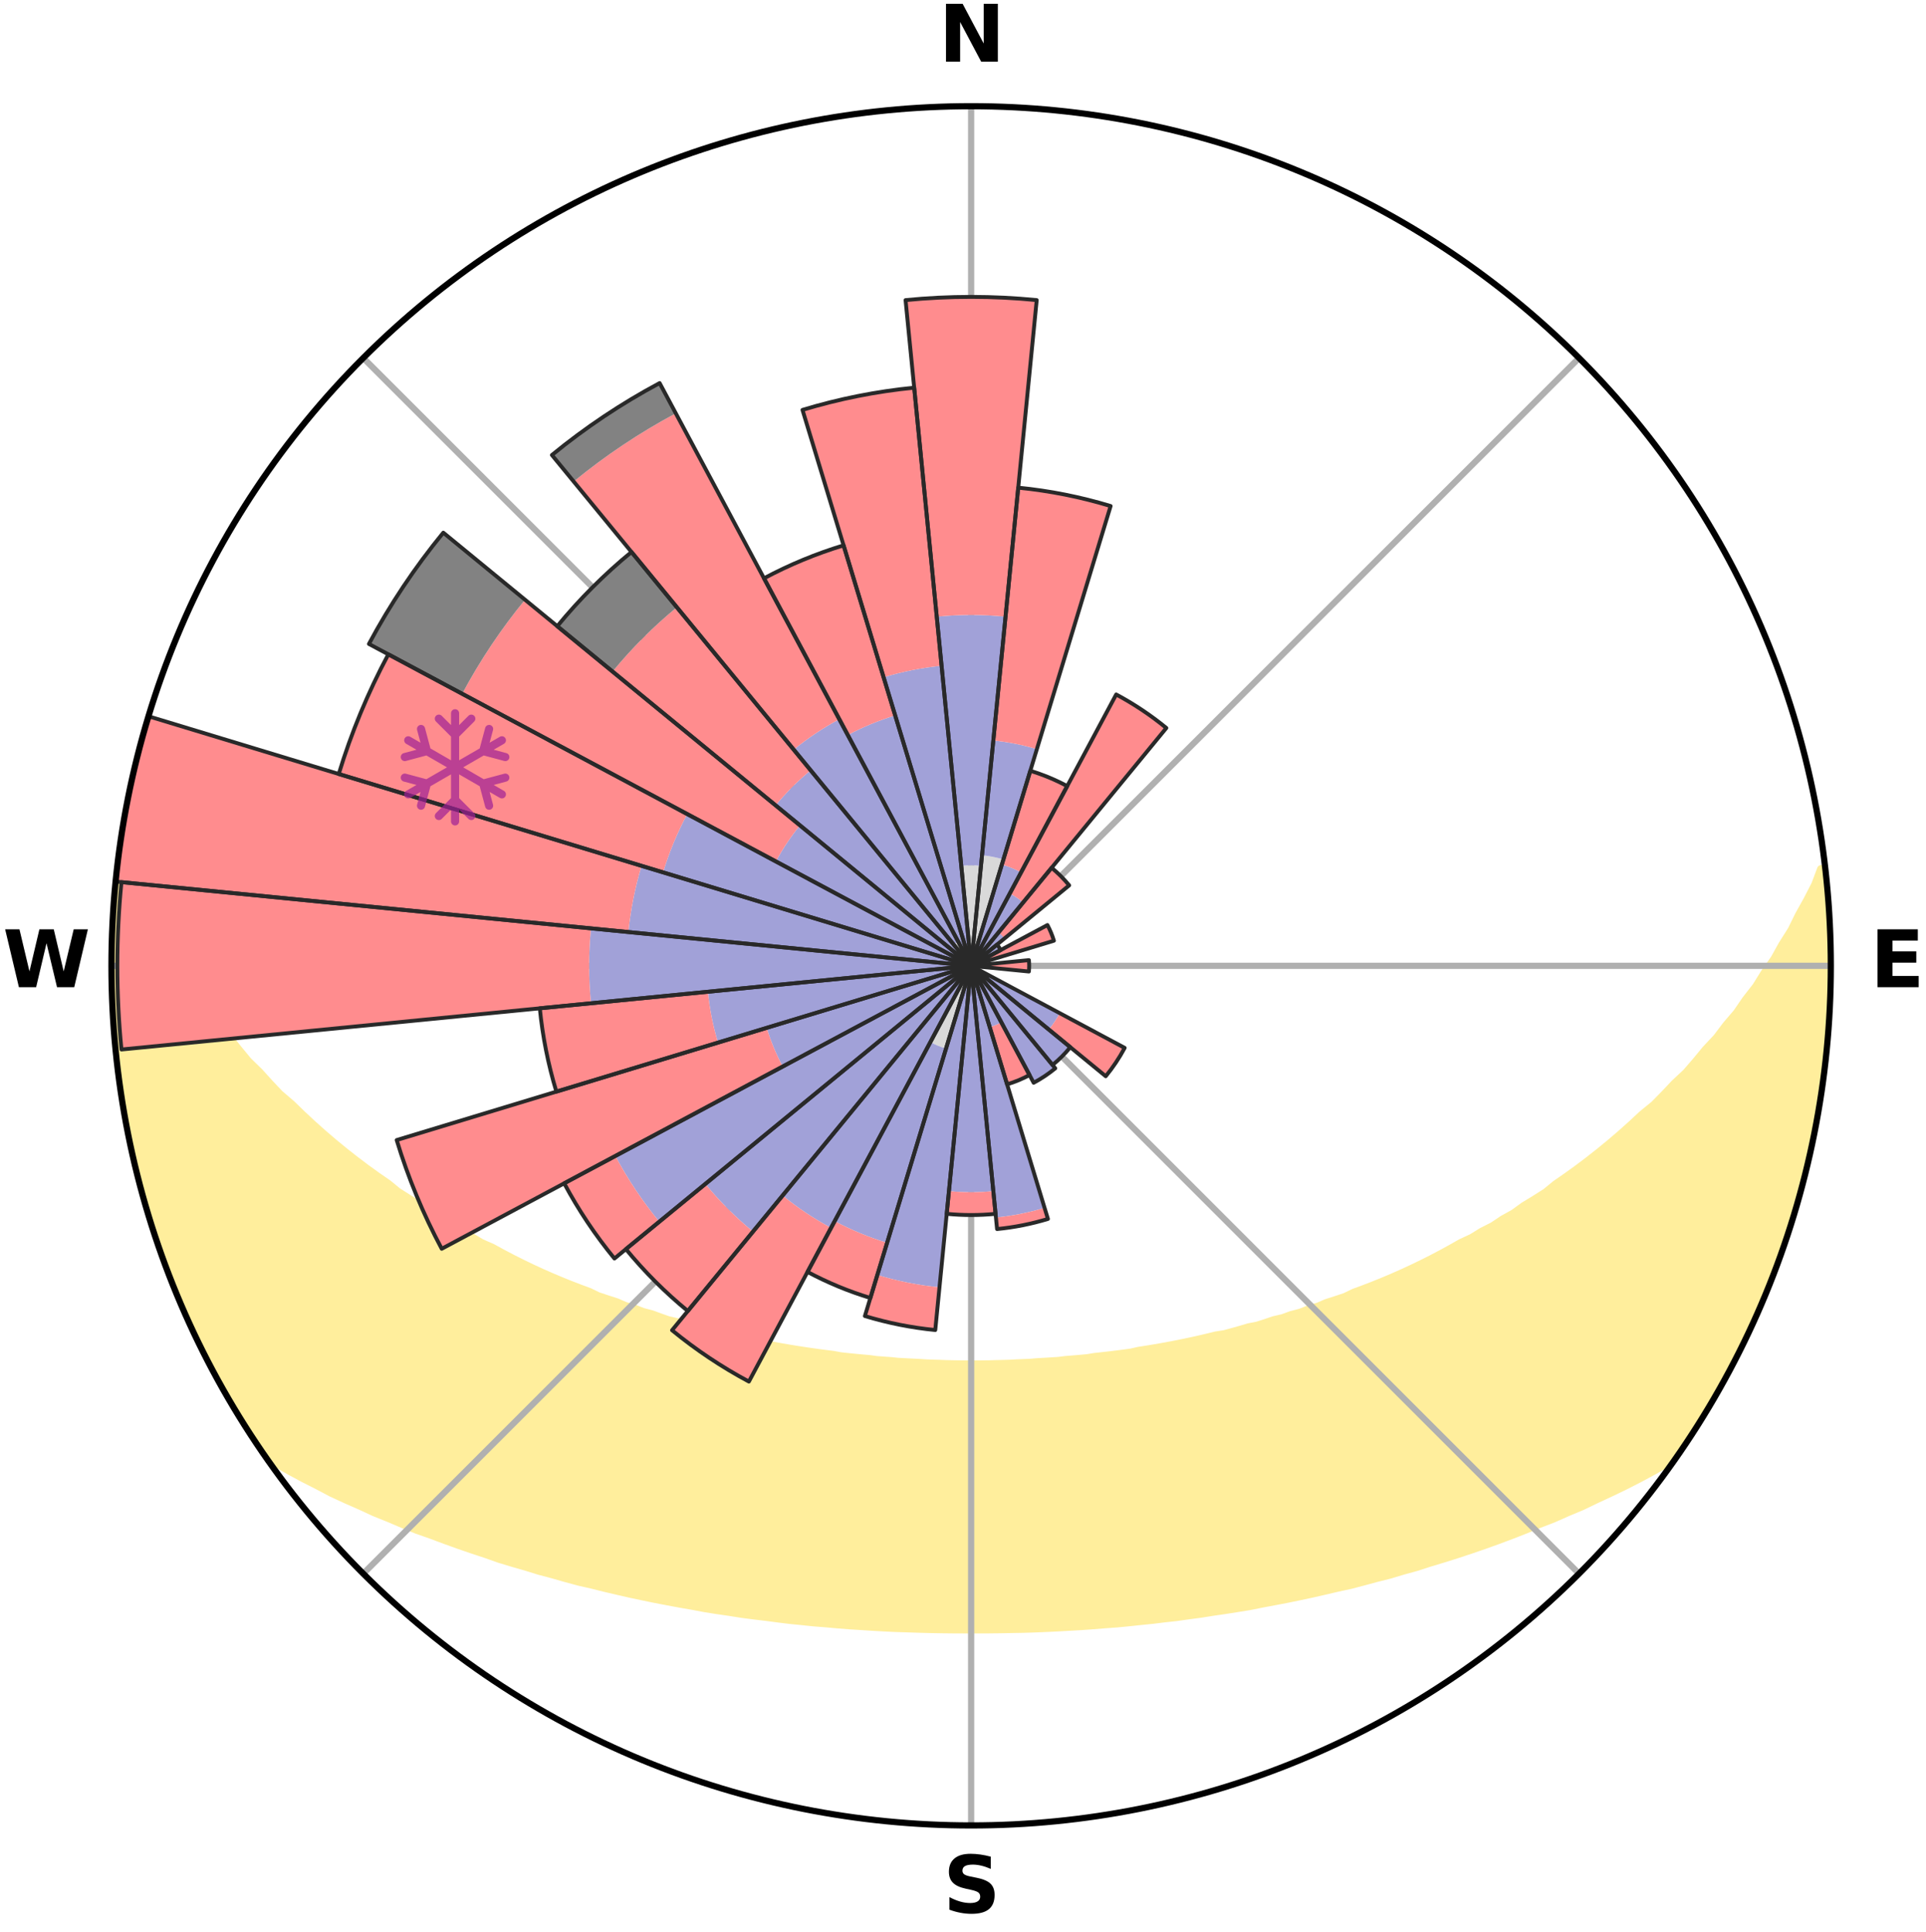 <?xml version="1.0" encoding="utf-8" standalone="no"?>
<!DOCTYPE svg PUBLIC "-//W3C//DTD SVG 1.1//EN"
  "http://www.w3.org/Graphics/SVG/1.1/DTD/svg11.dtd">
<svg xmlns:xlink="http://www.w3.org/1999/xlink" width="248.41pt" height="249.158pt" viewBox="0 0 248.41 249.158" xmlns="http://www.w3.org/2000/svg" version="1.1">
 <title>Ski Rose for Saas-Almagell - Furggstalden/Heidbodme</title>
 <defs>
  <style type="text/css">*{stroke-linejoin: round; stroke-linecap: butt}</style>
 </defs>
 <g id="figure_1">
  <g id="patch_1">
   <path d="M 0 249.158 
L 248.41 249.158 
L 248.41 0 
L 0 0 
z
" style="fill: #ffffff"/>
  </g>
  <g id="axes_1">
   <g id="patch_2">
    <path d="M 236.135 124.579 
C 236.135 110.018 233.267 95.599 227.695 82.147 
C 222.122 68.695 213.955 56.471 203.659 46.175 
C 193.363 35.879 181.139 27.711 167.687 22.139 
C 154.235 16.567 139.815 13.699 125.255 13.699 
C 110.694 13.699 96.275 16.567 82.823 22.139 
C 69.371 27.711 57.147 35.879 46.851 46.175 
C 36.555 56.471 28.387 68.695 22.815 82.147 
C 17.243 95.599 14.375 110.018 14.375 124.579 
C 14.375 139.14 17.243 153.559 22.815 167.011 
C 28.387 180.463 36.555 192.687 46.851 202.983 
C 57.147 213.279 69.371 221.447 82.823 227.019 
C 96.275 232.591 110.694 235.459 125.255 235.459 
C 139.815 235.459 154.235 232.591 167.687 227.019 
C 181.139 221.447 193.363 213.279 203.659 202.983 
C 213.955 192.687 222.122 180.463 227.695 167.011 
C 233.267 153.559 236.135 139.14 236.135 124.579 
M 125.255 124.579 
C 125.255 124.579 125.255 124.579 125.255 124.579 
C 125.255 124.579 125.255 124.579 125.255 124.579 
C 125.255 124.579 125.255 124.579 125.255 124.579 
C 125.255 124.579 125.255 124.579 125.255 124.579 
C 125.255 124.579 125.255 124.579 125.255 124.579 
C 125.255 124.579 125.255 124.579 125.255 124.579 
C 125.255 124.579 125.255 124.579 125.255 124.579 
C 125.255 124.579 125.255 124.579 125.255 124.579 
C 125.255 124.579 125.255 124.579 125.255 124.579 
C 125.255 124.579 125.255 124.579 125.255 124.579 
C 125.255 124.579 125.255 124.579 125.255 124.579 
C 125.255 124.579 125.255 124.579 125.255 124.579 
C 125.255 124.579 125.255 124.579 125.255 124.579 
C 125.255 124.579 125.255 124.579 125.255 124.579 
C 125.255 124.579 125.255 124.579 125.255 124.579 
C 125.255 124.579 125.255 124.579 125.255 124.579 
z
" style="fill: #ffffff"/>
   </g>
   <g id="PolyCollection_1">
    <defs>
     <path id="mb7b8b30992" d="M 235.418 -137.131 
L 234.864 -137.067 
L 234.11 -135.061 
L 233.086 -133.066 
L 231.996 -131.108 
L 231.06 -129.199 
L 229.872 -127.319 
L 228.854 -125.483 
L 227.589 -123.686 
L 226.501 -121.928 
L 225.17 -120.217 
L 224.021 -118.538 
L 222.634 -116.915 
L 221.431 -115.318 
L 219.994 -113.785 
L 218.744 -112.271 
L 217.472 -110.797 
L 215.973 -109.398 
L 214.663 -108.008 
L 213.336 -106.659 
L 211.789 -105.395 
L 210.432 -104.13 
L 209.061 -102.905 
L 207.679 -101.721 
L 206.285 -100.577 
L 204.882 -99.473 
L 203.471 -98.408 
L 202.053 -97.384 
L 200.629 -96.398 
L 199.385 -95.378 
L 197.952 -94.467 
L 196.516 -93.594 
L 195.256 -92.678 
L 193.817 -91.877 
L 192.55 -91.027 
L 191.112 -90.296 
L 189.843 -89.511 
L 188.411 -88.847 
L 187.142 -88.125 
L 185.874 -87.431 
L 184.607 -86.767 
L 183.342 -86.132 
L 182.08 -85.524 
L 180.821 -84.944 
L 179.567 -84.39 
L 178.317 -83.863 
L 177.073 -83.361 
L 175.835 -82.884 
L 174.604 -82.431 
L 173.5 -81.895 
L 172.281 -81.487 
L 171.071 -81.101 
L 169.978 -80.63 
L 168.782 -80.286 
L 167.697 -79.854 
L 166.518 -79.548 
L 165.443 -79.155 
L 164.282 -78.885 
L 163.218 -78.526 
L 162.158 -78.185 
L 161.024 -77.964 
L 159.977 -77.654 
L 158.936 -77.36 
L 157.899 -77.081 
L 156.803 -76.914 
L 155.781 -76.662 
L 154.764 -76.424 
L 153.754 -76.198 
L 152.749 -75.984 
L 151.749 -75.782 
L 150.756 -75.592 
L 149.769 -75.412 
L 148.787 -75.242 
L 147.812 -75.082 
L 146.842 -74.932 
L 145.909 -74.716 
L 144.948 -74.585 
L 143.993 -74.463 
L 143.043 -74.348 
L 142.098 -74.241 
L 141.158 -74.14 
L 140.241 -73.988 
L 139.308 -73.903 
L 138.381 -73.824 
L 137.458 -73.751 
L 136.548 -73.638 
L 135.631 -73.578 
L 134.718 -73.522 
L 133.807 -73.471 
L 132.905 -73.394 
L 131.999 -73.354 
L 131.095 -73.319 
L 130.196 -73.268 
L 129.295 -73.243 
L 128.396 -73.222 
L 127.498 -73.196 
L 126.601 -73.185 
L 125.703 -73.178 
L 124.806 -73.178 
L 123.909 -73.189 
L 123.012 -73.203 
L 122.114 -73.221 
L 121.216 -73.257 
L 120.316 -73.285 
L 119.414 -73.317 
L 118.514 -73.378 
L 117.609 -73.421 
L 116.702 -73.468 
L 115.791 -73.518 
L 114.886 -73.614 
L 113.97 -73.678 
L 113.051 -73.746 
L 112.141 -73.87 
L 111.215 -73.952 
L 110.285 -74.04 
L 109.35 -74.134 
L 108.41 -74.235 
L 107.488 -74.408 
L 106.541 -74.525 
L 105.587 -74.65 
L 104.629 -74.783 
L 103.665 -74.925 
L 102.695 -75.075 
L 101.719 -75.235 
L 100.737 -75.404 
L 99.75 -75.584 
L 98.804 -75.863 
L 97.757 -75.976 
L 96.751 -76.19 
L 95.74 -76.416 
L 94.723 -76.654 
L 93.701 -76.906 
L 92.673 -77.172 
L 91.64 -77.452 
L 90.601 -77.747 
L 89.479 -77.955 
L 88.428 -78.281 
L 87.371 -78.623 
L 86.221 -78.877 
L 85.153 -79.253 
L 84.082 -79.646 
L 82.906 -79.953 
L 81.825 -80.384 
L 80.633 -80.729 
L 79.543 -81.2 
L 78.337 -81.587 
L 77.122 -81.994 
L 76.021 -82.529 
L 74.794 -82.982 
L 73.56 -83.459 
L 72.32 -83.961 
L 71.074 -84.487 
L 69.823 -85.04 
L 68.568 -85.619 
L 67.31 -86.226 
L 66.048 -86.86 
L 64.785 -87.523 
L 63.521 -88.215 
L 62.095 -88.845 
L 60.828 -89.598 
L 59.562 -90.381 
L 58.128 -91.111 
L 56.864 -91.959 
L 55.429 -92.758 
L 54.173 -93.672 
L 52.741 -94.543 
L 51.31 -95.452 
L 50.07 -96.469 
L 48.65 -97.452 
L 47.235 -98.474 
L 45.827 -99.536 
L 44.428 -100.637 
L 43.037 -101.778 
L 41.658 -102.959 
L 40.291 -104.181 
L 38.937 -105.443 
L 37.597 -106.745 
L 36.069 -108.049 
L 34.762 -109.436 
L 33.473 -110.862 
L 31.997 -112.301 
L 30.75 -113.812 
L 29.526 -115.361 
L 28.115 -116.934 
L 26.941 -118.566 
L 25.584 -120.227 
L 24.467 -121.94 
L 23.17 -123.688 
L 22.117 -125.479 
L 20.89 -127.312 
L 19.703 -129.188 
L 18.767 -131.092 
L 17.675 -133.046 
L 16.842 -135.018 
L 15.885 -137.04 
L 15.143 -137.125 
L 15.143 -137.125 
L 14.943 -135.201 
L 14.897 -133.264 
L 14.639 -131.345 
L 14.597 -129.41 
L 14.467 -127.48 
L 14.427 -125.546 
L 14.547 -123.613 
L 14.45 -121.678 
L 14.569 -119.746 
L 14.603 -117.811 
L 14.785 -115.885 
L 14.998 -113.963 
L 15.129 -112.032 
L 15.331 -110.107 
L 15.708 -108.207 
L 15.936 -106.285 
L 16.3 -104.386 
L 16.616 -102.476 
L 17.038 -100.588 
L 17.49 -98.707 
L 18.051 -96.854 
L 18.471 -94.965 
L 19.014 -93.109 
L 19.587 -91.262 
L 20.108 -89.398 
L 20.741 -87.569 
L 21.404 -85.751 
L 22.097 -83.944 
L 22.821 -82.15 
L 23.577 -80.368 
L 24.365 -78.601 
L 25.184 -76.848 
L 26.046 -75.115 
L 26.937 -73.398 
L 27.863 -71.7 
L 28.771 -69.991 
L 29.727 -68.309 
L 30.735 -66.657 
L 31.748 -65.009 
L 32.802 -63.386 
L 33.877 -61.777 
L 35.435 -60.511 
L 37.26 -59.466 
L 39.102 -58.471 
L 40.96 -57.528 
L 42.761 -56.576 
L 44.625 -55.715 
L 46.492 -54.896 
L 48.297 -54.061 
L 50.155 -53.312 
L 51.954 -52.546 
L 53.749 -51.814 
L 55.591 -51.169 
L 57.374 -50.5 
L 59.151 -49.862 
L 60.92 -49.253 
L 62.682 -48.672 
L 64.392 -48.064 
L 66.138 -47.537 
L 67.876 -47.036 
L 69.57 -46.511 
L 71.29 -46.059 
L 72.965 -45.578 
L 74.637 -45.125 
L 76.33 -44.741 
L 77.983 -44.327 
L 79.631 -43.939 
L 81.268 -43.566 
L 82.901 -43.219 
L 84.523 -42.884 
L 86.141 -42.574 
L 87.747 -42.276 
L 89.349 -42 
L 90.925 -41.7 
L 92.51 -41.451 
L 94.089 -41.223 
L 95.648 -40.973 
L 97.212 -40.769 
L 98.771 -40.584 
L 100.314 -40.38 
L 101.852 -40.19 
L 103.391 -40.038 
L 104.92 -39.877 
L 106.45 -39.756 
L 107.97 -39.62 
L 109.486 -39.498 
L 111.001 -39.403 
L 112.511 -39.305 
L 114.017 -39.22 
L 115.521 -39.147 
L 117.024 -39.101 
L 118.524 -39.05 
L 120.021 -39.011 
L 121.518 -38.984 
L 123.013 -38.968 
L 124.508 -38.962 
L 126.002 -38.963 
L 127.497 -38.969 
L 128.992 -38.986 
L 130.488 -39.014 
L 131.987 -39.04 
L 133.487 -39.089 
L 134.988 -39.151 
L 136.492 -39.224 
L 137.998 -39.31 
L 139.51 -39.395 
L 141.023 -39.504 
L 142.539 -39.627 
L 144.064 -39.736 
L 145.588 -39.884 
L 147.116 -40.046 
L 148.655 -40.199 
L 150.193 -40.389 
L 151.746 -40.559 
L 153.294 -40.779 
L 154.857 -40.984 
L 156.416 -41.235 
L 157.996 -41.462 
L 159.58 -41.712 
L 161.174 -41.97 
L 162.757 -42.288 
L 164.363 -42.588 
L 165.98 -42.898 
L 167.601 -43.233 
L 169.234 -43.58 
L 170.87 -43.954 
L 172.519 -44.341 
L 174.202 -44.705 
L 175.862 -45.141 
L 177.534 -45.593 
L 179.246 -46.022 
L 180.928 -46.528 
L 182.658 -47.004 
L 184.359 -47.553 
L 186.105 -48.08 
L 187.86 -48.633 
L 189.623 -49.214 
L 191.393 -49.823 
L 193.171 -50.461 
L 194.955 -51.13 
L 196.745 -51.83 
L 198.539 -52.562 
L 200.391 -53.278 
L 202.194 -54.077 
L 204.06 -54.858 
L 205.866 -55.73 
L 207.729 -56.592 
L 209.595 -57.491 
L 211.449 -58.44 
L 213.296 -59.432 
L 215.116 -60.482 
L 216.628 -61.78 
L 217.715 -63.381 
L 218.737 -65.024 
L 219.795 -66.645 
L 220.772 -68.315 
L 221.737 -69.992 
L 222.653 -71.696 
L 223.572 -73.398 
L 224.448 -75.123 
L 225.258 -76.88 
L 226.145 -78.601 
L 226.851 -80.404 
L 227.664 -82.16 
L 228.363 -83.964 
L 229.071 -85.764 
L 229.733 -87.581 
L 230.348 -89.416 
L 230.916 -91.264 
L 231.546 -93.094 
L 232.085 -94.952 
L 232.517 -96.839 
L 233.034 -98.704 
L 233.423 -100.599 
L 233.864 -102.482 
L 234.27 -104.374 
L 234.525 -106.294 
L 234.884 -108.195 
L 235.179 -110.107 
L 235.278 -112.043 
L 235.521 -113.962 
L 235.726 -115.885 
L 235.893 -117.812 
L 236.009 -119.743 
L 236.09 -121.677 
L 235.977 -123.613 
L 236.001 -125.546 
L 235.991 -127.479 
L 235.935 -129.411 
L 235.858 -131.344 
L 235.748 -133.275 
L 235.592 -135.203 
L 235.418 -137.131 
z
" style="stroke: #ffee9c"/>
    </defs>
    <g clip-path="url(#pba346272df)">
     <use xlink:href="#mb7b8b30992" x="0" y="249.158" style="fill: #ffee9c; stroke: #ffee9c"/>
    </g>
   </g>
   <g id="matplotlib.axis_1">
    <g id="xtick_1">
     <g id="line2d_1">
      <path d="M 125.255 124.579 
L 125.255 13.699 
" clip-path="url(#pba346272df)" style="fill: none; stroke: #b0b0b0; stroke-width: 0.8; stroke-linecap: square"/>
     </g>
     <g id="text_1">
      <!-- N -->
      <g transform="translate(121.07 7.958) scale(0.1 -0.1)">
       <defs>
        <path id="DejaVuSans-Bold-4e" d="M 588 4666 
L 1931 4666 
L 3628 1466 
L 3628 4666 
L 4769 4666 
L 4769 0 
L 3425 0 
L 1728 3200 
L 1728 0 
L 588 0 
L 588 4666 
z
" transform="scale(0.016)"/>
       </defs>
       <use xlink:href="#DejaVuSans-Bold-4e"/>
      </g>
     </g>
    </g>
    <g id="xtick_2">
     <g id="line2d_2">
      <path d="M 125.255 124.579 
L 203.659 46.175 
" clip-path="url(#pba346272df)" style="fill: none; stroke: #b0b0b0; stroke-width: 0.8; stroke-linecap: square"/>
     </g>
    </g>
    <g id="xtick_3">
     <g id="line2d_3">
      <path d="M 125.255 124.579 
L 236.135 124.579 
" clip-path="url(#pba346272df)" style="fill: none; stroke: #b0b0b0; stroke-width: 0.8; stroke-linecap: square"/>
     </g>
     <g id="text_2">
      <!-- E -->
      <g transform="translate(241.219 127.338) scale(0.1 -0.1)">
       <defs>
        <path id="DejaVuSans-Bold-45" d="M 588 4666 
L 3834 4666 
L 3834 3756 
L 1791 3756 
L 1791 2888 
L 3713 2888 
L 3713 1978 
L 1791 1978 
L 1791 909 
L 3903 909 
L 3903 0 
L 588 0 
L 588 4666 
z
" transform="scale(0.016)"/>
       </defs>
       <use xlink:href="#DejaVuSans-Bold-45"/>
      </g>
     </g>
    </g>
    <g id="xtick_4">
     <g id="line2d_4">
      <path d="M 125.255 124.579 
L 203.659 202.983 
" clip-path="url(#pba346272df)" style="fill: none; stroke: #b0b0b0; stroke-width: 0.8; stroke-linecap: square"/>
     </g>
    </g>
    <g id="xtick_5">
     <g id="line2d_5">
      <path d="M 125.255 124.579 
L 125.255 235.459 
" clip-path="url(#pba346272df)" style="fill: none; stroke: #b0b0b0; stroke-width: 0.8; stroke-linecap: square"/>
     </g>
     <g id="text_3">
      <!-- S -->
      <g transform="translate(121.654 246.718) scale(0.1 -0.1)">
       <defs>
        <path id="DejaVuSans-Bold-53" d="M 3834 4519 
L 3834 3531 
Q 3450 3703 3084 3790 
Q 2719 3878 2394 3878 
Q 1963 3878 1756 3759 
Q 1550 3641 1550 3391 
Q 1550 3203 1689 3098 
Q 1828 2994 2194 2919 
L 2706 2816 
Q 3484 2659 3812 2340 
Q 4141 2022 4141 1434 
Q 4141 663 3683 286 
Q 3225 -91 2284 -91 
Q 1841 -91 1394 -6 
Q 947 78 500 244 
L 500 1259 
Q 947 1022 1364 901 
Q 1781 781 2169 781 
Q 2563 781 2772 912 
Q 2981 1044 2981 1288 
Q 2981 1506 2839 1625 
Q 2697 1744 2272 1838 
L 1806 1941 
Q 1106 2091 782 2419 
Q 459 2747 459 3303 
Q 459 4000 909 4375 
Q 1359 4750 2203 4750 
Q 2588 4750 2994 4692 
Q 3400 4634 3834 4519 
z
" transform="scale(0.016)"/>
       </defs>
       <use xlink:href="#DejaVuSans-Bold-53"/>
      </g>
     </g>
    </g>
    <g id="xtick_6">
     <g id="line2d_6">
      <path d="M 125.255 124.579 
L 46.851 202.983 
" clip-path="url(#pba346272df)" style="fill: none; stroke: #b0b0b0; stroke-width: 0.8; stroke-linecap: square"/>
     </g>
    </g>
    <g id="xtick_7">
     <g id="line2d_7">
      <path d="M 125.255 124.579 
L 14.375 124.579 
" clip-path="url(#pba346272df)" style="fill: none; stroke: #b0b0b0; stroke-width: 0.8; stroke-linecap: square"/>
     </g>
     <g id="text_4">
      <!-- W -->
      <g transform="translate(0.36 127.338) scale(0.1 -0.1)">
       <defs>
        <path id="DejaVuSans-Bold-57" d="M 191 4666 
L 1344 4666 
L 2150 1275 
L 2950 4666 
L 4109 4666 
L 4909 1275 
L 5716 4666 
L 6859 4666 
L 5759 0 
L 4372 0 
L 3525 3547 
L 2688 0 
L 1300 0 
L 191 4666 
z
" transform="scale(0.016)"/>
       </defs>
       <use xlink:href="#DejaVuSans-Bold-57"/>
      </g>
     </g>
    </g>
    <g id="xtick_8">
     <g id="line2d_8">
      <path d="M 125.255 124.579 
L 46.851 46.175 
" clip-path="url(#pba346272df)" style="fill: none; stroke: #b0b0b0; stroke-width: 0.8; stroke-linecap: square"/>
     </g>
    </g>
   </g>
   <g id="matplotlib.axis_2"/>
   <g id="patch_3">
    <path d="M 125.255 124.579 
C 125.255 124.579 125.255 124.579 125.255 124.579 
C 125.255 124.579 125.255 124.579 125.255 124.579 
L 126.526 111.677 
C 126.103 111.636 125.679 111.615 125.255 111.615 
C 124.831 111.615 124.406 111.636 123.984 111.677 
z
" clip-path="url(#pba346272df)" style="fill: #d9d9d9"/>
   </g>
   <g id="patch_4">
    <path d="M 125.255 124.579 
C 125.255 124.579 125.255 124.579 125.255 124.579 
C 125.255 124.579 125.255 124.579 125.255 124.579 
L 129.415 110.864 
C 128.966 110.727 128.511 110.613 128.051 110.522 
C 127.591 110.43 127.127 110.361 126.66 110.315 
z
" clip-path="url(#pba346272df)" style="fill: #d9d9d9"/>
   </g>
   <g id="patch_5">
    <path d="M 125.255 124.579 
C 125.255 124.579 125.255 124.579 125.255 124.579 
C 125.255 124.579 125.255 124.579 125.255 124.579 
L 125.255 124.579 
C 125.255 124.579 125.255 124.579 125.255 124.579 
C 125.255 124.579 125.255 124.579 125.255 124.579 
z
" clip-path="url(#pba346272df)" style="fill: #d9d9d9"/>
   </g>
   <g id="patch_6">
    <path d="M 125.255 124.579 
C 125.255 124.579 125.255 124.579 125.255 124.579 
C 125.255 124.579 125.255 124.579 125.255 124.579 
L 125.255 124.579 
C 125.255 124.579 125.255 124.579 125.255 124.579 
C 125.255 124.579 125.255 124.579 125.255 124.579 
z
" clip-path="url(#pba346272df)" style="fill: #d9d9d9"/>
   </g>
   <g id="patch_7">
    <path d="M 125.255 124.579 
C 125.255 124.579 125.255 124.579 125.255 124.579 
C 125.255 124.579 125.255 124.579 125.255 124.579 
L 125.255 124.579 
C 125.255 124.579 125.255 124.579 125.255 124.579 
C 125.255 124.579 125.255 124.579 125.255 124.579 
z
" clip-path="url(#pba346272df)" style="fill: #d9d9d9"/>
   </g>
   <g id="patch_8">
    <path d="M 125.255 124.579 
C 125.255 124.579 125.255 124.579 125.255 124.579 
C 125.255 124.579 125.255 124.579 125.255 124.579 
L 125.255 124.579 
C 125.255 124.579 125.255 124.579 125.255 124.579 
C 125.255 124.579 125.255 124.579 125.255 124.579 
z
" clip-path="url(#pba346272df)" style="fill: #d9d9d9"/>
   </g>
   <g id="patch_9">
    <path d="M 125.255 124.579 
C 125.255 124.579 125.255 124.579 125.255 124.579 
C 125.255 124.579 125.255 124.579 125.255 124.579 
L 125.255 124.579 
C 125.255 124.579 125.255 124.579 125.255 124.579 
C 125.255 124.579 125.255 124.579 125.255 124.579 
z
" clip-path="url(#pba346272df)" style="fill: #d9d9d9"/>
   </g>
   <g id="patch_10">
    <path d="M 125.255 124.579 
C 125.255 124.579 125.255 124.579 125.255 124.579 
C 125.255 124.579 125.255 124.579 125.255 124.579 
L 125.255 124.579 
C 125.255 124.579 125.255 124.579 125.255 124.579 
C 125.255 124.579 125.255 124.579 125.255 124.579 
z
" clip-path="url(#pba346272df)" style="fill: #d9d9d9"/>
   </g>
   <g id="patch_11">
    <path d="M 125.255 124.579 
C 125.255 124.579 125.255 124.579 125.255 124.579 
C 125.255 124.579 125.255 124.579 125.255 124.579 
L 125.255 124.579 
C 125.255 124.579 125.255 124.579 125.255 124.579 
C 125.255 124.579 125.255 124.579 125.255 124.579 
z
" clip-path="url(#pba346272df)" style="fill: #d9d9d9"/>
   </g>
   <g id="patch_12">
    <path d="M 125.255 124.579 
C 125.255 124.579 125.255 124.579 125.255 124.579 
C 125.255 124.579 125.255 124.579 125.255 124.579 
L 125.255 124.579 
C 125.255 124.579 125.255 124.579 125.255 124.579 
C 125.255 124.579 125.255 124.579 125.255 124.579 
z
" clip-path="url(#pba346272df)" style="fill: #d9d9d9"/>
   </g>
   <g id="patch_13">
    <path d="M 125.255 124.579 
C 125.255 124.579 125.255 124.579 125.255 124.579 
C 125.255 124.579 125.255 124.579 125.255 124.579 
L 125.255 124.579 
C 125.255 124.579 125.255 124.579 125.255 124.579 
C 125.255 124.579 125.255 124.579 125.255 124.579 
z
" clip-path="url(#pba346272df)" style="fill: #d9d9d9"/>
   </g>
   <g id="patch_14">
    <path d="M 125.255 124.579 
C 125.255 124.579 125.255 124.579 125.255 124.579 
C 125.255 124.579 125.255 124.579 125.255 124.579 
L 125.255 124.579 
C 125.255 124.579 125.255 124.579 125.255 124.579 
C 125.255 124.579 125.255 124.579 125.255 124.579 
z
" clip-path="url(#pba346272df)" style="fill: #d9d9d9"/>
   </g>
   <g id="patch_15">
    <path d="M 125.255 124.579 
C 125.255 124.579 125.255 124.579 125.255 124.579 
C 125.255 124.579 125.255 124.579 125.255 124.579 
L 125.255 124.579 
C 125.255 124.579 125.255 124.579 125.255 124.579 
C 125.255 124.579 125.255 124.579 125.255 124.579 
z
" clip-path="url(#pba346272df)" style="fill: #d9d9d9"/>
   </g>
   <g id="patch_16">
    <path d="M 125.255 124.579 
C 125.255 124.579 125.255 124.579 125.255 124.579 
C 125.255 124.579 125.255 124.579 125.255 124.579 
L 125.255 124.579 
C 125.255 124.579 125.255 124.579 125.255 124.579 
C 125.255 124.579 125.255 124.579 125.255 124.579 
z
" clip-path="url(#pba346272df)" style="fill: #d9d9d9"/>
   </g>
   <g id="patch_17">
    <path d="M 125.255 124.579 
C 125.255 124.579 125.255 124.579 125.255 124.579 
C 125.255 124.579 125.255 124.579 125.255 124.579 
L 125.255 124.579 
C 125.255 124.579 125.255 124.579 125.255 124.579 
C 125.255 124.579 125.255 124.579 125.255 124.579 
z
" clip-path="url(#pba346272df)" style="fill: #d9d9d9"/>
   </g>
   <g id="patch_18">
    <path d="M 125.255 124.579 
C 125.255 124.579 125.255 124.579 125.255 124.579 
C 125.255 124.579 125.255 124.579 125.255 124.579 
L 125.255 124.579 
C 125.255 124.579 125.255 124.579 125.255 124.579 
C 125.255 124.579 125.255 124.579 125.255 124.579 
z
" clip-path="url(#pba346272df)" style="fill: #d9d9d9"/>
   </g>
   <g id="patch_19">
    <path d="M 125.255 124.579 
C 125.255 124.579 125.255 124.579 125.255 124.579 
C 125.255 124.579 125.255 124.579 125.255 124.579 
L 125.255 124.579 
C 125.255 124.579 125.255 124.579 125.255 124.579 
C 125.255 124.579 125.255 124.579 125.255 124.579 
z
" clip-path="url(#pba346272df)" style="fill: #d9d9d9"/>
   </g>
   <g id="patch_20">
    <path d="M 125.255 124.579 
C 125.255 124.579 125.255 124.579 125.255 124.579 
C 125.255 124.579 125.255 124.579 125.255 124.579 
L 125.255 124.579 
C 125.255 124.579 125.255 124.579 125.255 124.579 
C 125.255 124.579 125.255 124.579 125.255 124.579 
z
" clip-path="url(#pba346272df)" style="fill: #d9d9d9"/>
   </g>
   <g id="patch_21">
    <path d="M 125.255 124.579 
C 125.255 124.579 125.255 124.579 125.255 124.579 
C 125.255 124.579 125.255 124.579 125.255 124.579 
L 119.995 134.42 
C 120.317 134.592 120.647 134.748 120.985 134.888 
C 121.322 135.027 121.666 135.151 122.016 135.257 
z
" clip-path="url(#pba346272df)" style="fill: #d9d9d9"/>
   </g>
   <g id="patch_22">
    <path d="M 125.255 124.579 
C 125.255 124.579 125.255 124.579 125.255 124.579 
C 125.255 124.579 125.255 124.579 125.255 124.579 
L 125.255 124.579 
C 125.255 124.579 125.255 124.579 125.255 124.579 
C 125.255 124.579 125.255 124.579 125.255 124.579 
z
" clip-path="url(#pba346272df)" style="fill: #d9d9d9"/>
   </g>
   <g id="patch_23">
    <path d="M 125.255 124.579 
C 125.255 124.579 125.255 124.579 125.255 124.579 
C 125.255 124.579 125.255 124.579 125.255 124.579 
L 125.255 124.579 
C 125.255 124.579 125.255 124.579 125.255 124.579 
C 125.255 124.579 125.255 124.579 125.255 124.579 
z
" clip-path="url(#pba346272df)" style="fill: #d9d9d9"/>
   </g>
   <g id="patch_24">
    <path d="M 125.255 124.579 
C 125.255 124.579 125.255 124.579 125.255 124.579 
C 125.255 124.579 125.255 124.579 125.255 124.579 
L 125.255 124.579 
C 125.255 124.579 125.255 124.579 125.255 124.579 
C 125.255 124.579 125.255 124.579 125.255 124.579 
z
" clip-path="url(#pba346272df)" style="fill: #d9d9d9"/>
   </g>
   <g id="patch_25">
    <path d="M 125.255 124.579 
C 125.255 124.579 125.255 124.579 125.255 124.579 
C 125.255 124.579 125.255 124.579 125.255 124.579 
L 125.255 124.579 
C 125.255 124.579 125.255 124.579 125.255 124.579 
C 125.255 124.579 125.255 124.579 125.255 124.579 
z
" clip-path="url(#pba346272df)" style="fill: #d9d9d9"/>
   </g>
   <g id="patch_26">
    <path d="M 125.255 124.579 
C 125.255 124.579 125.255 124.579 125.255 124.579 
C 125.255 124.579 125.255 124.579 125.255 124.579 
L 125.255 124.579 
C 125.255 124.579 125.255 124.579 125.255 124.579 
C 125.255 124.579 125.255 124.579 125.255 124.579 
z
" clip-path="url(#pba346272df)" style="fill: #d9d9d9"/>
   </g>
   <g id="patch_27">
    <path d="M 125.255 124.579 
C 125.255 124.579 125.255 124.579 125.255 124.579 
C 125.255 124.579 125.255 124.579 125.255 124.579 
L 125.255 124.579 
C 125.255 124.579 125.255 124.579 125.255 124.579 
C 125.255 124.579 125.255 124.579 125.255 124.579 
z
" clip-path="url(#pba346272df)" style="fill: #d9d9d9"/>
   </g>
   <g id="patch_28">
    <path d="M 125.255 124.579 
C 125.255 124.579 125.255 124.579 125.255 124.579 
C 125.255 124.579 125.255 124.579 125.255 124.579 
L 125.255 124.579 
C 125.255 124.579 125.255 124.579 125.255 124.579 
C 125.255 124.579 125.255 124.579 125.255 124.579 
z
" clip-path="url(#pba346272df)" style="fill: #d9d9d9"/>
   </g>
   <g id="patch_29">
    <path d="M 125.255 124.579 
C 125.255 124.579 125.255 124.579 125.255 124.579 
C 125.255 124.579 125.255 124.579 125.255 124.579 
L 125.255 124.579 
C 125.255 124.579 125.255 124.579 125.255 124.579 
C 125.255 124.579 125.255 124.579 125.255 124.579 
z
" clip-path="url(#pba346272df)" style="fill: #d9d9d9"/>
   </g>
   <g id="patch_30">
    <path d="M 125.255 124.579 
C 125.255 124.579 125.255 124.579 125.255 124.579 
C 125.255 124.579 125.255 124.579 125.255 124.579 
L 125.255 124.579 
C 125.255 124.579 125.255 124.579 125.255 124.579 
C 125.255 124.579 125.255 124.579 125.255 124.579 
z
" clip-path="url(#pba346272df)" style="fill: #d9d9d9"/>
   </g>
   <g id="patch_31">
    <path d="M 125.255 124.579 
C 125.255 124.579 125.255 124.579 125.255 124.579 
C 125.255 124.579 125.255 124.579 125.255 124.579 
L 125.255 124.579 
C 125.255 124.579 125.255 124.579 125.255 124.579 
C 125.255 124.579 125.255 124.579 125.255 124.579 
z
" clip-path="url(#pba346272df)" style="fill: #d9d9d9"/>
   </g>
   <g id="patch_32">
    <path d="M 125.255 124.579 
C 125.255 124.579 125.255 124.579 125.255 124.579 
C 125.255 124.579 125.255 124.579 125.255 124.579 
L 123.592 121.467 
C 123.49 121.522 123.391 121.581 123.295 121.645 
C 123.199 121.709 123.106 121.778 123.016 121.852 
z
" clip-path="url(#pba346272df)" style="fill: #d9d9d9"/>
   </g>
   <g id="patch_33">
    <path d="M 125.255 124.579 
C 125.255 124.579 125.255 124.579 125.255 124.579 
C 125.255 124.579 125.255 124.579 125.255 124.579 
L 125.255 124.579 
C 125.255 124.579 125.255 124.579 125.255 124.579 
C 125.255 124.579 125.255 124.579 125.255 124.579 
z
" clip-path="url(#pba346272df)" style="fill: #d9d9d9"/>
   </g>
   <g id="patch_34">
    <path d="M 125.255 124.579 
C 125.255 124.579 125.255 124.579 125.255 124.579 
C 125.255 124.579 125.255 124.579 125.255 124.579 
L 125.255 124.579 
C 125.255 124.579 125.255 124.579 125.255 124.579 
C 125.255 124.579 125.255 124.579 125.255 124.579 
z
" clip-path="url(#pba346272df)" style="fill: #d9d9d9"/>
   </g>
   <g id="patch_35">
    <path d="M 123.984 111.677 
C 124.406 111.636 124.831 111.615 125.255 111.615 
C 125.679 111.615 126.103 111.636 126.526 111.677 
L 129.691 79.542 
C 128.216 79.397 126.736 79.324 125.255 79.324 
C 123.774 79.324 122.293 79.397 120.819 79.542 
z
" clip-path="url(#pba346272df)" style="fill: #a1a1d8"/>
   </g>
   <g id="patch_36">
    <path d="M 126.66 110.315 
C 127.127 110.361 127.591 110.43 128.051 110.522 
C 128.511 110.613 128.966 110.727 129.415 110.864 
L 133.732 96.633 
C 132.817 96.356 131.89 96.124 130.952 95.937 
C 130.015 95.751 129.069 95.61 128.117 95.517 
z
" clip-path="url(#pba346272df)" style="fill: #a1a1d8"/>
   </g>
   <g id="patch_37">
    <path d="M 125.255 124.579 
C 125.255 124.579 125.255 124.579 125.255 124.579 
C 125.255 124.579 125.255 124.579 125.255 124.579 
L 131.697 112.527 
C 131.302 112.316 130.898 112.125 130.484 111.954 
C 130.071 111.782 129.65 111.632 129.222 111.502 
z
" clip-path="url(#pba346272df)" style="fill: #a1a1d8"/>
   </g>
   <g id="patch_38">
    <path d="M 125.255 124.579 
C 125.255 124.579 125.255 124.579 125.255 124.579 
C 125.255 124.579 125.255 124.579 125.255 124.579 
L 131.97 116.396 
C 131.702 116.177 131.424 115.97 131.136 115.778 
C 130.848 115.585 130.55 115.407 130.245 115.244 
z
" clip-path="url(#pba346272df)" style="fill: #a1a1d8"/>
   </g>
   <g id="patch_39">
    <path d="M 125.255 124.579 
C 125.255 124.579 125.255 124.579 125.255 124.579 
C 125.255 124.579 125.255 124.579 125.255 124.579 
L 129.567 121.04 
C 129.452 120.899 129.329 120.763 129.2 120.634 
C 129.071 120.505 128.935 120.382 128.794 120.266 
z
" clip-path="url(#pba346272df)" style="fill: #a1a1d8"/>
   </g>
   <g id="patch_40">
    <path d="M 125.255 124.579 
C 125.255 124.579 125.255 124.579 125.255 124.579 
C 125.255 124.579 125.255 124.579 125.255 124.579 
L 129.066 122.542 
C 128.999 122.417 128.927 122.296 128.848 122.178 
C 128.769 122.061 128.685 121.947 128.595 121.838 
z
" clip-path="url(#pba346272df)" style="fill: #a1a1d8"/>
   </g>
   <g id="patch_41">
    <path d="M 125.255 124.579 
C 125.255 124.579 125.255 124.579 125.255 124.579 
C 125.255 124.579 125.255 124.579 125.255 124.579 
L 125.255 124.579 
C 125.255 124.579 125.255 124.579 125.255 124.579 
C 125.255 124.579 125.255 124.579 125.255 124.579 
z
" clip-path="url(#pba346272df)" style="fill: #a1a1d8"/>
   </g>
   <g id="patch_42">
    <path d="M 125.255 124.579 
C 125.255 124.579 125.255 124.579 125.255 124.579 
C 125.255 124.579 125.255 124.579 125.255 124.579 
L 125.255 124.579 
C 125.255 124.579 125.255 124.579 125.255 124.579 
C 125.255 124.579 125.255 124.579 125.255 124.579 
z
" clip-path="url(#pba346272df)" style="fill: #a1a1d8"/>
   </g>
   <g id="patch_43">
    <path d="M 125.255 124.579 
C 125.255 124.579 125.255 124.579 125.255 124.579 
C 125.255 124.579 125.255 124.579 125.255 124.579 
L 125.255 124.579 
C 125.255 124.579 125.255 124.579 125.255 124.579 
C 125.255 124.579 125.255 124.579 125.255 124.579 
z
" clip-path="url(#pba346272df)" style="fill: #a1a1d8"/>
   </g>
   <g id="patch_44">
    <path d="M 125.255 124.579 
C 125.255 124.579 125.255 124.579 125.255 124.579 
C 125.255 124.579 125.255 124.579 125.255 124.579 
L 125.255 124.579 
C 125.255 124.579 125.255 124.579 125.255 124.579 
C 125.255 124.579 125.255 124.579 125.255 124.579 
z
" clip-path="url(#pba346272df)" style="fill: #a1a1d8"/>
   </g>
   <g id="patch_45">
    <path d="M 125.255 124.579 
C 125.255 124.579 125.255 124.579 125.255 124.579 
C 125.255 124.579 125.255 124.579 125.255 124.579 
L 125.255 124.579 
C 125.255 124.579 125.255 124.579 125.255 124.579 
C 125.255 124.579 125.255 124.579 125.255 124.579 
z
" clip-path="url(#pba346272df)" style="fill: #a1a1d8"/>
   </g>
   <g id="patch_46">
    <path d="M 125.255 124.579 
C 125.255 124.579 125.255 124.579 125.255 124.579 
C 125.255 124.579 125.255 124.579 125.255 124.579 
L 135.276 132.804 
C 135.546 132.476 135.799 132.135 136.034 131.782 
C 136.27 131.429 136.488 131.065 136.688 130.69 
z
" clip-path="url(#pba346272df)" style="fill: #a1a1d8"/>
   </g>
   <g id="patch_47">
    <path d="M 125.255 124.579 
C 125.255 124.579 125.255 124.579 125.255 124.579 
C 125.255 124.579 125.255 124.579 125.255 124.579 
L 135.754 137.372 
C 136.173 137.029 136.574 136.665 136.957 136.282 
C 137.34 135.899 137.704 135.497 138.048 135.078 
z
" clip-path="url(#pba346272df)" style="fill: #a1a1d8"/>
   </g>
   <g id="patch_48">
    <path d="M 125.255 124.579 
C 125.255 124.579 125.255 124.579 125.255 124.579 
C 125.255 124.579 125.255 124.579 125.255 124.579 
L 133.318 139.664 
C 133.812 139.4 134.292 139.112 134.758 138.801 
C 135.223 138.49 135.673 138.156 136.106 137.801 
z
" clip-path="url(#pba346272df)" style="fill: #a1a1d8"/>
   </g>
   <g id="patch_49">
    <path d="M 125.255 124.579 
C 125.255 124.579 125.255 124.579 125.255 124.579 
C 125.255 124.579 125.255 124.579 125.255 124.579 
L 127.657 132.498 
C 127.916 132.419 128.171 132.328 128.422 132.224 
C 128.672 132.12 128.917 132.005 129.156 131.877 
z
" clip-path="url(#pba346272df)" style="fill: #a1a1d8"/>
   </g>
   <g id="patch_50">
    <path d="M 125.255 124.579 
C 125.255 124.579 125.255 124.579 125.255 124.579 
C 125.255 124.579 125.255 124.579 125.255 124.579 
L 128.453 157.048 
C 129.516 156.944 130.573 156.787 131.62 156.578 
C 132.667 156.37 133.704 156.11 134.726 155.8 
z
" clip-path="url(#pba346272df)" style="fill: #a1a1d8"/>
   </g>
   <g id="patch_51">
    <path d="M 125.255 124.579 
C 125.255 124.579 125.255 124.579 125.255 124.579 
C 125.255 124.579 125.255 124.579 125.255 124.579 
L 122.392 153.642 
C 123.344 153.735 124.299 153.782 125.255 153.782 
C 126.211 153.782 127.166 153.735 128.117 153.642 
z
" clip-path="url(#pba346272df)" style="fill: #a1a1d8"/>
   </g>
   <g id="patch_52">
    <path d="M 125.255 124.579 
C 125.255 124.579 125.255 124.579 125.255 124.579 
C 125.255 124.579 125.255 124.579 125.255 124.579 
L 113.157 164.459 
C 114.463 164.855 115.787 165.187 117.125 165.453 
C 118.462 165.719 119.813 165.919 121.17 166.053 
z
" clip-path="url(#pba346272df)" style="fill: #a1a1d8"/>
   </g>
   <g id="patch_53">
    <path d="M 122.016 135.257 
C 121.666 135.151 121.322 135.027 120.985 134.888 
C 120.647 134.748 120.317 134.592 119.995 134.42 
L 107.652 157.511 
C 108.73 158.088 109.836 158.611 110.965 159.078 
C 112.094 159.546 113.246 159.958 114.415 160.313 
z
" clip-path="url(#pba346272df)" style="fill: #a1a1d8"/>
   </g>
   <g id="patch_54">
    <path d="M 125.255 124.579 
C 125.255 124.579 125.255 124.579 125.255 124.579 
C 125.255 124.579 125.255 124.579 125.255 124.579 
L 100.939 154.208 
C 101.909 155.004 102.917 155.751 103.96 156.448 
C 105.004 157.145 106.08 157.791 107.187 158.382 
z
" clip-path="url(#pba346272df)" style="fill: #a1a1d8"/>
   </g>
   <g id="patch_55">
    <path d="M 125.255 124.579 
C 125.255 124.579 125.255 124.579 125.255 124.579 
C 125.255 124.579 125.255 124.579 125.255 124.579 
L 90.97 152.716 
C 91.891 153.838 92.867 154.914 93.893 155.941 
C 94.92 156.967 95.996 157.943 97.118 158.864 
z
" clip-path="url(#pba346272df)" style="fill: #a1a1d8"/>
   </g>
   <g id="patch_56">
    <path d="M 125.255 124.579 
C 125.255 124.579 125.255 124.579 125.255 124.579 
C 125.255 124.579 125.255 124.579 125.255 124.579 
L 79.362 149.109 
C 80.165 150.611 81.041 152.073 81.987 153.489 
C 82.934 154.906 83.949 156.275 85.03 157.591 
z
" clip-path="url(#pba346272df)" style="fill: #a1a1d8"/>
   </g>
   <g id="patch_57">
    <path d="M 125.255 124.579 
C 125.255 124.579 125.255 124.579 125.255 124.579 
C 125.255 124.579 125.255 124.579 125.255 124.579 
L 98.883 132.579 
C 99.145 133.442 99.449 134.292 99.794 135.125 
C 100.14 135.958 100.526 136.774 100.951 137.57 
z
" clip-path="url(#pba346272df)" style="fill: #a1a1d8"/>
   </g>
   <g id="patch_58">
    <path d="M 125.255 124.579 
C 125.255 124.579 125.255 124.579 125.255 124.579 
C 125.255 124.579 125.255 124.579 125.255 124.579 
L 91.301 127.923 
C 91.41 129.035 91.574 130.14 91.792 131.235 
C 92.01 132.331 92.281 133.414 92.605 134.483 
z
" clip-path="url(#pba346272df)" style="fill: #a1a1d8"/>
   </g>
   <g id="patch_59">
    <path d="M 125.255 124.579 
C 125.255 124.579 125.255 124.579 125.255 124.579 
C 125.255 124.579 125.255 124.579 125.255 124.579 
L 76.22 119.75 
C 76.062 121.355 75.983 122.966 75.983 124.579 
C 75.983 126.192 76.062 127.804 76.22 129.409 
z
" clip-path="url(#pba346272df)" style="fill: #a1a1d8"/>
   </g>
   <g id="patch_60">
    <path d="M 125.255 124.579 
C 125.255 124.579 125.255 124.579 125.255 124.579 
C 125.255 124.579 125.255 124.579 125.255 124.579 
L 82.746 111.684 
C 82.323 113.075 81.97 114.487 81.686 115.913 
C 81.403 117.339 81.189 118.778 81.047 120.225 
z
" clip-path="url(#pba346272df)" style="fill: #a1a1d8"/>
   </g>
   <g id="patch_61">
    <path d="M 125.255 124.579 
C 125.255 124.579 125.255 124.579 125.255 124.579 
C 125.255 124.579 125.255 124.579 125.255 124.579 
L 88.633 105.004 
C 87.992 106.203 87.411 107.432 86.891 108.688 
C 86.371 109.944 85.912 111.224 85.518 112.525 
z
" clip-path="url(#pba346272df)" style="fill: #a1a1d8"/>
   </g>
   <g id="patch_62">
    <path d="M 125.255 124.579 
C 125.255 124.579 125.255 124.579 125.255 124.579 
C 125.255 124.579 125.255 124.579 125.255 124.579 
L 103.18 106.463 
C 102.587 107.186 102.03 107.937 101.511 108.714 
C 100.992 109.491 100.511 110.293 100.07 111.118 
z
" clip-path="url(#pba346272df)" style="fill: #a1a1d8"/>
   </g>
   <g id="patch_63">
    <path d="M 125.255 124.579 
C 125.255 124.579 125.255 124.579 125.255 124.579 
C 125.255 124.579 125.255 124.579 125.255 124.579 
L 104.557 99.359 
C 103.731 100.036 102.94 100.754 102.185 101.509 
C 101.429 102.264 100.712 103.056 100.034 103.881 
z
" clip-path="url(#pba346272df)" style="fill: #a1a1d8"/>
   </g>
   <g id="patch_64">
    <path d="M 123.016 121.852 
C 123.106 121.778 123.199 121.709 123.295 121.645 
C 123.391 121.581 123.49 121.522 123.592 121.467 
L 108.252 92.768 
C 107.21 93.325 106.197 93.932 105.216 94.588 
C 104.234 95.244 103.285 95.948 102.372 96.697 
z
" clip-path="url(#pba346272df)" style="fill: #a1a1d8"/>
   </g>
   <g id="patch_65">
    <path d="M 125.255 124.579 
C 125.255 124.579 125.255 124.579 125.255 124.579 
C 125.255 124.579 125.255 124.579 125.255 124.579 
L 115.457 92.281 
C 114.4 92.601 113.359 92.974 112.339 93.397 
C 111.318 93.819 110.319 94.292 109.344 94.813 
z
" clip-path="url(#pba346272df)" style="fill: #a1a1d8"/>
   </g>
   <g id="patch_66">
    <path d="M 125.255 124.579 
C 125.255 124.579 125.255 124.579 125.255 124.579 
C 125.255 124.579 125.255 124.579 125.255 124.579 
L 121.443 85.873 
C 120.176 85.998 118.916 86.185 117.667 86.433 
C 116.419 86.682 115.183 86.991 113.965 87.361 
z
" clip-path="url(#pba346272df)" style="fill: #a1a1d8"/>
   </g>
   <g id="patch_67">
    <path d="M 120.819 79.542 
C 122.293 79.397 123.774 79.324 125.255 79.324 
C 126.736 79.324 128.216 79.397 129.691 79.542 
L 133.712 38.71 
C 130.902 38.433 128.079 38.294 125.255 38.294 
C 122.431 38.294 119.608 38.433 116.797 38.71 
z
" clip-path="url(#pba346272df)" style="fill: #ff8c8e"/>
   </g>
   <g id="patch_68">
    <path d="M 128.117 95.517 
C 129.069 95.61 130.015 95.751 130.952 95.937 
C 131.89 96.124 132.817 96.356 133.732 96.633 
L 143.245 65.273 
C 141.304 64.684 139.335 64.191 137.345 63.795 
C 135.356 63.4 133.348 63.102 131.329 62.903 
z
" clip-path="url(#pba346272df)" style="fill: #ff8c8e"/>
   </g>
   <g id="patch_69">
    <path d="M 129.222 111.502 
C 129.65 111.632 130.071 111.782 130.484 111.954 
C 130.898 112.125 131.302 112.316 131.697 112.527 
L 137.646 101.397 
C 136.887 100.991 136.109 100.623 135.314 100.294 
C 134.519 99.964 133.709 99.674 132.885 99.425 
z
" clip-path="url(#pba346272df)" style="fill: #ff8c8e"/>
   </g>
   <g id="patch_70">
    <path d="M 130.245 115.244 
C 130.55 115.407 130.848 115.585 131.136 115.778 
C 131.424 115.97 131.702 116.177 131.97 116.396 
L 150.431 93.902 
C 149.427 93.078 148.383 92.304 147.303 91.582 
C 146.223 90.86 145.108 90.192 143.962 89.58 
z
" clip-path="url(#pba346272df)" style="fill: #ff8c8e"/>
   </g>
   <g id="patch_71">
    <path d="M 128.794 120.266 
C 128.935 120.382 129.071 120.505 129.2 120.634 
C 129.329 120.763 129.452 120.899 129.567 121.04 
L 137.902 114.2 
C 137.562 113.786 137.202 113.389 136.824 113.01 
C 136.445 112.632 136.048 112.272 135.634 111.932 
z
" clip-path="url(#pba346272df)" style="fill: #ff8c8e"/>
   </g>
   <g id="patch_72">
    <path d="M 128.595 121.838 
C 128.685 121.947 128.769 122.061 128.848 122.178 
C 128.927 122.296 128.999 122.417 129.066 122.542 
L 129.066 122.542 
C 128.999 122.417 128.927 122.296 128.848 122.178 
C 128.769 122.061 128.685 121.947 128.595 121.838 
z
" clip-path="url(#pba346272df)" style="fill: #ff8c8e"/>
   </g>
   <g id="patch_73">
    <path d="M 125.255 124.579 
C 125.255 124.579 125.255 124.579 125.255 124.579 
C 125.255 124.579 125.255 124.579 125.255 124.579 
L 135.932 121.34 
C 135.826 120.991 135.703 120.647 135.563 120.309 
C 135.424 119.972 135.267 119.641 135.095 119.319 
z
" clip-path="url(#pba346272df)" style="fill: #ff8c8e"/>
   </g>
   <g id="patch_74">
    <path d="M 125.255 124.579 
C 125.255 124.579 125.255 124.579 125.255 124.579 
C 125.255 124.579 125.255 124.579 125.255 124.579 
L 125.255 124.579 
C 125.255 124.579 125.255 124.579 125.255 124.579 
C 125.255 124.579 125.255 124.579 125.255 124.579 
z
" clip-path="url(#pba346272df)" style="fill: #ff8c8e"/>
   </g>
   <g id="patch_75">
    <path d="M 125.255 124.579 
C 125.255 124.579 125.255 124.579 125.255 124.579 
C 125.255 124.579 125.255 124.579 125.255 124.579 
L 132.704 125.313 
C 132.728 125.069 132.74 124.824 132.74 124.579 
C 132.74 124.334 132.728 124.089 132.704 123.845 
z
" clip-path="url(#pba346272df)" style="fill: #ff8c8e"/>
   </g>
   <g id="patch_76">
    <path d="M 125.255 124.579 
C 125.255 124.579 125.255 124.579 125.255 124.579 
C 125.255 124.579 125.255 124.579 125.255 124.579 
L 125.255 124.579 
C 125.255 124.579 125.255 124.579 125.255 124.579 
C 125.255 124.579 125.255 124.579 125.255 124.579 
z
" clip-path="url(#pba346272df)" style="fill: #ff8c8e"/>
   </g>
   <g id="patch_77">
    <path d="M 125.255 124.579 
C 125.255 124.579 125.255 124.579 125.255 124.579 
C 125.255 124.579 125.255 124.579 125.255 124.579 
L 125.255 124.579 
C 125.255 124.579 125.255 124.579 125.255 124.579 
C 125.255 124.579 125.255 124.579 125.255 124.579 
z
" clip-path="url(#pba346272df)" style="fill: #ff8c8e"/>
   </g>
   <g id="patch_78">
    <path d="M 136.688 130.69 
C 136.488 131.065 136.27 131.429 136.034 131.782 
C 135.799 132.135 135.546 132.476 135.276 132.804 
L 142.613 138.824 
C 143.079 138.256 143.517 137.665 143.925 137.054 
C 144.334 136.443 144.712 135.812 145.058 135.164 
z
" clip-path="url(#pba346272df)" style="fill: #ff8c8e"/>
   </g>
   <g id="patch_79">
    <path d="M 138.048 135.078 
C 137.704 135.497 137.34 135.899 136.957 136.282 
C 136.574 136.665 136.173 137.029 135.754 137.372 
L 135.754 137.372 
C 136.173 137.029 136.574 136.665 136.957 136.282 
C 137.34 135.899 137.704 135.497 138.048 135.078 
z
" clip-path="url(#pba346272df)" style="fill: #ff8c8e"/>
   </g>
   <g id="patch_80">
    <path d="M 136.106 137.801 
C 135.673 138.156 135.223 138.49 134.758 138.801 
C 134.292 139.112 133.812 139.4 133.318 139.664 
L 133.318 139.664 
C 133.812 139.4 134.292 139.112 134.758 138.801 
C 135.223 138.49 135.673 138.156 136.106 137.801 
z
" clip-path="url(#pba346272df)" style="fill: #ff8c8e"/>
   </g>
   <g id="patch_81">
    <path d="M 129.156 131.877 
C 128.917 132.005 128.672 132.12 128.422 132.224 
C 128.171 132.328 127.916 132.419 127.657 132.498 
L 129.892 139.867 
C 130.393 139.715 130.885 139.539 131.369 139.339 
C 131.852 139.139 132.325 138.915 132.786 138.668 
z
" clip-path="url(#pba346272df)" style="fill: #ff8c8e"/>
   </g>
   <g id="patch_82">
    <path d="M 134.726 155.8 
C 133.704 156.11 132.667 156.37 131.62 156.578 
C 130.573 156.787 129.516 156.944 128.453 157.048 
L 128.599 158.533 
C 129.71 158.424 130.816 158.26 131.911 158.042 
C 133.006 157.824 134.09 157.553 135.159 157.228 
z
" clip-path="url(#pba346272df)" style="fill: #ff8c8e"/>
   </g>
   <g id="patch_83">
    <path d="M 128.117 153.642 
C 127.166 153.735 126.211 153.782 125.255 153.782 
C 124.299 153.782 123.344 153.735 122.392 153.642 
L 122.104 156.57 
C 123.151 156.673 124.203 156.725 125.255 156.725 
C 126.307 156.725 127.359 156.673 128.406 156.57 
z
" clip-path="url(#pba346272df)" style="fill: #ff8c8e"/>
   </g>
   <g id="patch_84">
    <path d="M 121.17 166.053 
C 119.813 165.919 118.462 165.719 117.125 165.453 
C 115.787 165.187 114.463 164.855 113.157 164.459 
L 111.551 169.754 
C 113.03 170.202 114.53 170.578 116.045 170.88 
C 117.561 171.181 119.09 171.408 120.628 171.559 
z
" clip-path="url(#pba346272df)" style="fill: #ff8c8e"/>
   </g>
   <g id="patch_85">
    <path d="M 114.415 160.313 
C 113.246 159.958 112.094 159.546 110.965 159.078 
C 109.836 158.611 108.73 158.088 107.652 157.511 
L 104.15 164.064 
C 105.442 164.754 106.768 165.381 108.122 165.942 
C 109.476 166.503 110.856 166.997 112.258 167.422 
z
" clip-path="url(#pba346272df)" style="fill: #ff8c8e"/>
   </g>
   <g id="patch_86">
    <path d="M 107.187 158.382 
C 106.08 157.791 105.004 157.145 103.96 156.448 
C 102.917 155.751 101.909 155.004 100.939 154.208 
L 86.678 171.585 
C 88.217 172.847 89.817 174.034 91.472 175.139 
C 93.126 176.245 94.835 177.269 96.59 178.207 
z
" clip-path="url(#pba346272df)" style="fill: #ff8c8e"/>
   </g>
   <g id="patch_87">
    <path d="M 97.118 158.864 
C 95.996 157.943 94.92 156.967 93.893 155.941 
C 92.867 154.914 91.891 153.838 90.97 152.716 
L 80.728 161.121 
C 81.924 162.578 83.191 163.976 84.524 165.309 
C 85.858 166.643 87.255 167.909 88.713 169.106 
z
" clip-path="url(#pba346272df)" style="fill: #ff8c8e"/>
   </g>
   <g id="patch_88">
    <path d="M 85.03 157.591 
C 83.949 156.275 82.934 154.906 81.987 153.489 
C 81.041 152.073 80.165 150.611 79.362 149.109 
L 72.767 152.634 
C 73.686 154.352 74.688 156.024 75.77 157.644 
C 76.852 159.263 78.013 160.829 79.249 162.335 
z
" clip-path="url(#pba346272df)" style="fill: #ff8c8e"/>
   </g>
   <g id="patch_89">
    <path d="M 100.951 137.57 
C 100.526 136.774 100.14 135.958 99.794 135.125 
C 99.449 134.292 99.145 133.442 98.883 132.579 
L 51.163 147.054 
C 51.899 149.48 52.753 151.867 53.723 154.208 
C 54.693 156.55 55.777 158.842 56.972 161.077 
z
" clip-path="url(#pba346272df)" style="fill: #ff8c8e"/>
   </g>
   <g id="patch_90">
    <path d="M 92.605 134.483 
C 92.281 133.414 92.01 132.331 91.792 131.235 
C 91.574 130.14 91.41 129.035 91.301 127.923 
L 69.623 130.058 
C 69.802 131.879 70.071 133.69 70.428 135.485 
C 70.785 137.279 71.23 139.055 71.761 140.806 
z
" clip-path="url(#pba346272df)" style="fill: #ff8c8e"/>
   </g>
   <g id="patch_91">
    <path d="M 76.22 129.409 
C 76.062 127.804 75.983 126.192 75.983 124.579 
C 75.983 122.966 76.062 121.355 76.22 119.75 
L 15.666 113.785 
C 15.312 117.372 15.135 120.975 15.135 124.579 
C 15.135 128.183 15.312 131.786 15.666 135.373 
z
" clip-path="url(#pba346272df)" style="fill: #ff8c8e"/>
   </g>
   <g id="patch_92">
    <path d="M 81.047 120.225 
C 81.189 118.778 81.403 117.339 81.686 115.913 
C 81.97 114.487 82.323 113.075 82.746 111.684 
L 19.149 92.392 
C 18.096 95.865 17.213 99.388 16.505 102.947 
C 15.797 106.507 15.264 110.099 14.909 113.711 
z
" clip-path="url(#pba346272df)" style="fill: #ff8c8e"/>
   </g>
   <g id="patch_93">
    <path d="M 85.518 112.525 
C 85.912 111.224 86.371 109.944 86.891 108.688 
C 87.411 107.432 87.992 106.203 88.633 105.004 
L 50.087 84.401 
C 48.771 86.861 47.578 89.385 46.51 91.962 
C 45.443 94.539 44.502 97.168 43.692 99.837 
z
" clip-path="url(#pba346272df)" style="fill: #ff8c8e"/>
   </g>
   <g id="patch_94">
    <path d="M 100.07 111.118 
C 100.511 110.293 100.992 109.491 101.511 108.714 
C 102.03 107.937 102.587 107.186 103.18 106.463 
L 67.717 77.359 
C 66.172 79.243 64.72 81.201 63.366 83.226 
C 62.013 85.252 60.759 87.343 59.611 89.492 
z
" clip-path="url(#pba346272df)" style="fill: #ff8c8e"/>
   </g>
   <g id="patch_95">
    <path d="M 100.034 103.881 
C 100.712 103.056 101.429 102.264 102.185 101.509 
C 102.94 100.754 103.731 100.036 104.557 99.359 
L 87.3 78.331 
C 85.787 79.574 84.335 80.89 82.95 82.274 
C 81.565 83.659 80.25 85.111 79.007 86.625 
z
" clip-path="url(#pba346272df)" style="fill: #ff8c8e"/>
   </g>
   <g id="patch_96">
    <path d="M 102.372 96.697 
C 103.285 95.948 104.234 95.244 105.216 94.588 
C 106.197 93.932 107.21 93.325 108.252 92.768 
L 87.162 53.312 
C 84.829 54.559 82.559 55.92 80.36 57.389 
C 78.161 58.859 76.035 60.435 73.99 62.113 
z
" clip-path="url(#pba346272df)" style="fill: #ff8c8e"/>
   </g>
   <g id="patch_97">
    <path d="M 109.344 94.813 
C 110.319 94.292 111.318 93.819 112.339 93.397 
C 113.359 92.974 114.4 92.601 115.457 92.281 
L 108.803 70.344 
C 107.028 70.883 105.28 71.508 103.566 72.218 
C 101.852 72.928 100.174 73.721 98.538 74.596 
z
" clip-path="url(#pba346272df)" style="fill: #ff8c8e"/>
   </g>
   <g id="patch_98">
    <path d="M 113.965 87.361 
C 115.183 86.991 116.419 86.682 117.667 86.433 
C 118.916 86.185 120.176 85.998 121.443 85.873 
L 117.91 50.007 
C 115.469 50.247 113.042 50.607 110.636 51.086 
C 108.231 51.564 105.85 52.161 103.503 52.873 
z
" clip-path="url(#pba346272df)" style="fill: #ff8c8e"/>
   </g>
   <g id="patch_99">
    <path d="M 116.797 38.71 
C 119.608 38.433 122.431 38.294 125.255 38.294 
C 128.079 38.294 130.902 38.433 133.712 38.71 
L 133.712 38.71 
C 130.902 38.433 128.079 38.294 125.255 38.294 
C 122.431 38.294 119.608 38.433 116.797 38.71 
z
" clip-path="url(#pba346272df)" style="fill: #828282"/>
   </g>
   <g id="patch_100">
    <path d="M 131.329 62.903 
C 133.348 63.102 135.356 63.4 137.345 63.795 
C 139.335 64.191 141.304 64.684 143.245 65.273 
L 143.245 65.273 
C 141.304 64.684 139.335 64.191 137.345 63.795 
C 135.356 63.4 133.348 63.102 131.329 62.903 
z
" clip-path="url(#pba346272df)" style="fill: #828282"/>
   </g>
   <g id="patch_101">
    <path d="M 132.885 99.425 
C 133.709 99.674 134.519 99.964 135.314 100.294 
C 136.109 100.623 136.887 100.991 137.646 101.397 
L 137.646 101.397 
C 136.887 100.991 136.109 100.623 135.314 100.294 
C 134.519 99.964 133.709 99.674 132.885 99.425 
z
" clip-path="url(#pba346272df)" style="fill: #828282"/>
   </g>
   <g id="patch_102">
    <path d="M 143.962 89.58 
C 145.108 90.192 146.223 90.86 147.303 91.582 
C 148.383 92.304 149.427 93.078 150.431 93.902 
L 150.431 93.902 
C 149.427 93.078 148.383 92.304 147.303 91.582 
C 146.223 90.86 145.108 90.192 143.962 89.58 
z
" clip-path="url(#pba346272df)" style="fill: #828282"/>
   </g>
   <g id="patch_103">
    <path d="M 135.634 111.932 
C 136.048 112.272 136.445 112.632 136.824 113.01 
C 137.202 113.389 137.562 113.786 137.902 114.2 
L 137.902 114.2 
C 137.562 113.786 137.202 113.389 136.824 113.01 
C 136.445 112.632 136.048 112.272 135.634 111.932 
z
" clip-path="url(#pba346272df)" style="fill: #828282"/>
   </g>
   <g id="patch_104">
    <path d="M 128.595 121.838 
C 128.685 121.947 128.769 122.061 128.848 122.178 
C 128.927 122.296 128.999 122.417 129.066 122.542 
L 129.066 122.542 
C 128.999 122.417 128.927 122.296 128.848 122.178 
C 128.769 122.061 128.685 121.947 128.595 121.838 
z
" clip-path="url(#pba346272df)" style="fill: #828282"/>
   </g>
   <g id="patch_105">
    <path d="M 135.095 119.319 
C 135.267 119.641 135.424 119.972 135.563 120.309 
C 135.703 120.647 135.826 120.991 135.932 121.34 
L 135.932 121.34 
C 135.826 120.991 135.703 120.647 135.563 120.309 
C 135.424 119.972 135.267 119.641 135.095 119.319 
z
" clip-path="url(#pba346272df)" style="fill: #828282"/>
   </g>
   <g id="patch_106">
    <path d="M 125.255 124.579 
C 125.255 124.579 125.255 124.579 125.255 124.579 
C 125.255 124.579 125.255 124.579 125.255 124.579 
L 125.255 124.579 
C 125.255 124.579 125.255 124.579 125.255 124.579 
C 125.255 124.579 125.255 124.579 125.255 124.579 
z
" clip-path="url(#pba346272df)" style="fill: #828282"/>
   </g>
   <g id="patch_107">
    <path d="M 132.704 123.845 
C 132.728 124.089 132.74 124.334 132.74 124.579 
C 132.74 124.824 132.728 125.069 132.704 125.313 
L 132.704 125.313 
C 132.728 125.069 132.74 124.824 132.74 124.579 
C 132.74 124.334 132.728 124.089 132.704 123.845 
z
" clip-path="url(#pba346272df)" style="fill: #828282"/>
   </g>
   <g id="patch_108">
    <path d="M 125.255 124.579 
C 125.255 124.579 125.255 124.579 125.255 124.579 
C 125.255 124.579 125.255 124.579 125.255 124.579 
L 125.255 124.579 
C 125.255 124.579 125.255 124.579 125.255 124.579 
C 125.255 124.579 125.255 124.579 125.255 124.579 
z
" clip-path="url(#pba346272df)" style="fill: #828282"/>
   </g>
   <g id="patch_109">
    <path d="M 125.255 124.579 
C 125.255 124.579 125.255 124.579 125.255 124.579 
C 125.255 124.579 125.255 124.579 125.255 124.579 
L 125.255 124.579 
C 125.255 124.579 125.255 124.579 125.255 124.579 
C 125.255 124.579 125.255 124.579 125.255 124.579 
z
" clip-path="url(#pba346272df)" style="fill: #828282"/>
   </g>
   <g id="patch_110">
    <path d="M 145.058 135.164 
C 144.712 135.812 144.334 136.443 143.925 137.054 
C 143.517 137.665 143.079 138.256 142.613 138.824 
L 142.613 138.824 
C 143.079 138.256 143.517 137.665 143.925 137.054 
C 144.334 136.443 144.712 135.812 145.058 135.164 
z
" clip-path="url(#pba346272df)" style="fill: #828282"/>
   </g>
   <g id="patch_111">
    <path d="M 138.048 135.078 
C 137.704 135.497 137.34 135.899 136.957 136.282 
C 136.574 136.665 136.173 137.029 135.754 137.372 
L 135.754 137.372 
C 136.173 137.029 136.574 136.665 136.957 136.282 
C 137.34 135.899 137.704 135.497 138.048 135.078 
z
" clip-path="url(#pba346272df)" style="fill: #828282"/>
   </g>
   <g id="patch_112">
    <path d="M 136.106 137.801 
C 135.673 138.156 135.223 138.49 134.758 138.801 
C 134.292 139.112 133.812 139.4 133.318 139.664 
L 133.318 139.664 
C 133.812 139.4 134.292 139.112 134.758 138.801 
C 135.223 138.49 135.673 138.156 136.106 137.801 
z
" clip-path="url(#pba346272df)" style="fill: #828282"/>
   </g>
   <g id="patch_113">
    <path d="M 132.786 138.668 
C 132.325 138.915 131.852 139.139 131.369 139.339 
C 130.885 139.539 130.393 139.715 129.892 139.867 
L 129.892 139.867 
C 130.393 139.715 130.885 139.539 131.369 139.339 
C 131.852 139.139 132.325 138.915 132.786 138.668 
z
" clip-path="url(#pba346272df)" style="fill: #828282"/>
   </g>
   <g id="patch_114">
    <path d="M 135.159 157.228 
C 134.09 157.553 133.006 157.824 131.911 158.042 
C 130.816 158.26 129.71 158.424 128.599 158.533 
L 128.599 158.533 
C 129.71 158.424 130.816 158.26 131.911 158.042 
C 133.006 157.824 134.09 157.553 135.159 157.228 
z
" clip-path="url(#pba346272df)" style="fill: #828282"/>
   </g>
   <g id="patch_115">
    <path d="M 128.406 156.57 
C 127.359 156.673 126.307 156.725 125.255 156.725 
C 124.203 156.725 123.151 156.673 122.104 156.57 
L 122.104 156.57 
C 123.151 156.673 124.203 156.725 125.255 156.725 
C 126.307 156.725 127.359 156.673 128.406 156.57 
z
" clip-path="url(#pba346272df)" style="fill: #828282"/>
   </g>
   <g id="patch_116">
    <path d="M 120.628 171.559 
C 119.09 171.408 117.561 171.181 116.045 170.88 
C 114.53 170.578 113.03 170.202 111.551 169.754 
L 111.551 169.754 
C 113.03 170.202 114.53 170.578 116.045 170.88 
C 117.561 171.181 119.09 171.408 120.628 171.559 
z
" clip-path="url(#pba346272df)" style="fill: #828282"/>
   </g>
   <g id="patch_117">
    <path d="M 112.258 167.422 
C 110.856 166.997 109.476 166.503 108.122 165.942 
C 106.768 165.381 105.442 164.754 104.15 164.064 
L 104.15 164.064 
C 105.442 164.754 106.768 165.381 108.122 165.942 
C 109.476 166.503 110.856 166.997 112.258 167.422 
z
" clip-path="url(#pba346272df)" style="fill: #828282"/>
   </g>
   <g id="patch_118">
    <path d="M 96.59 178.207 
C 94.835 177.269 93.126 176.245 91.472 175.139 
C 89.817 174.034 88.217 172.847 86.678 171.585 
L 86.678 171.585 
C 88.217 172.847 89.817 174.034 91.472 175.139 
C 93.126 176.245 94.835 177.269 96.59 178.207 
z
" clip-path="url(#pba346272df)" style="fill: #828282"/>
   </g>
   <g id="patch_119">
    <path d="M 88.713 169.106 
C 87.255 167.909 85.858 166.643 84.524 165.309 
C 83.191 163.976 81.924 162.578 80.728 161.121 
L 80.728 161.121 
C 81.924 162.578 83.191 163.976 84.524 165.309 
C 85.858 166.643 87.255 167.909 88.713 169.106 
z
" clip-path="url(#pba346272df)" style="fill: #828282"/>
   </g>
   <g id="patch_120">
    <path d="M 79.249 162.335 
C 78.013 160.829 76.852 159.263 75.77 157.644 
C 74.688 156.024 73.686 154.352 72.767 152.634 
L 72.767 152.634 
C 73.686 154.352 74.688 156.024 75.77 157.644 
C 76.852 159.263 78.013 160.829 79.249 162.335 
z
" clip-path="url(#pba346272df)" style="fill: #828282"/>
   </g>
   <g id="patch_121">
    <path d="M 56.972 161.077 
C 55.777 158.842 54.693 156.55 53.723 154.208 
C 52.753 151.867 51.899 149.48 51.163 147.054 
L 51.163 147.054 
C 51.899 149.48 52.753 151.867 53.723 154.208 
C 54.693 156.55 55.777 158.842 56.972 161.077 
z
" clip-path="url(#pba346272df)" style="fill: #828282"/>
   </g>
   <g id="patch_122">
    <path d="M 71.761 140.806 
C 71.23 139.055 70.785 137.279 70.428 135.485 
C 70.071 133.69 69.802 131.879 69.623 130.058 
L 69.623 130.058 
C 69.802 131.879 70.071 133.69 70.428 135.485 
C 70.785 137.279 71.23 139.055 71.761 140.806 
z
" clip-path="url(#pba346272df)" style="fill: #828282"/>
   </g>
   <g id="patch_123">
    <path d="M 15.666 135.373 
C 15.312 131.786 15.135 128.183 15.135 124.579 
C 15.135 120.975 15.312 117.372 15.666 113.785 
L 15.666 113.785 
C 15.312 117.372 15.135 120.975 15.135 124.579 
C 15.135 128.183 15.312 131.786 15.666 135.373 
z
" clip-path="url(#pba346272df)" style="fill: #828282"/>
   </g>
   <g id="patch_124">
    <path d="M 14.909 113.711 
C 15.264 110.099 15.797 106.507 16.505 102.947 
C 17.213 99.388 18.096 95.865 19.149 92.392 
L 19.149 92.392 
C 18.096 95.865 17.213 99.388 16.505 102.947 
C 15.797 106.507 15.264 110.099 14.909 113.711 
z
" clip-path="url(#pba346272df)" style="fill: #828282"/>
   </g>
   <g id="patch_125">
    <path d="M 43.692 99.837 
C 44.502 97.168 45.443 94.539 46.51 91.962 
C 47.578 89.385 48.771 86.861 50.087 84.401 
L 50.087 84.401 
C 48.771 86.861 47.578 89.385 46.51 91.962 
C 45.443 94.539 44.502 97.168 43.692 99.837 
z
" clip-path="url(#pba346272df)" style="fill: #828282"/>
   </g>
   <g id="patch_126">
    <path d="M 59.611 89.492 
C 60.759 87.343 62.013 85.252 63.366 83.226 
C 64.72 81.201 66.172 79.243 67.717 77.359 
L 57.176 68.708 
C 55.347 70.936 53.629 73.253 52.027 75.65 
C 50.426 78.047 48.943 80.521 47.584 83.063 
z
" clip-path="url(#pba346272df)" style="fill: #828282"/>
   </g>
   <g id="patch_127">
    <path d="M 79.007 86.625 
C 80.25 85.111 81.565 83.659 82.95 82.274 
C 84.335 80.89 85.787 79.574 87.3 78.331 
L 81.448 71.2 
C 79.701 72.634 78.025 74.153 76.427 75.751 
C 74.829 77.349 73.31 79.025 71.876 80.772 
z
" clip-path="url(#pba346272df)" style="fill: #828282"/>
   </g>
   <g id="patch_128">
    <path d="M 73.99 62.113 
C 76.035 60.435 78.161 58.859 80.36 57.389 
C 82.559 55.92 84.829 54.559 87.162 53.312 
L 85.077 49.411 
C 82.616 50.726 80.222 52.161 77.902 53.711 
C 75.583 55.261 73.34 56.924 71.184 58.693 
z
" clip-path="url(#pba346272df)" style="fill: #828282"/>
   </g>
   <g id="patch_129">
    <path d="M 98.538 74.596 
C 100.174 73.721 101.852 72.928 103.566 72.218 
C 105.28 71.508 107.028 70.883 108.803 70.344 
L 108.803 70.344 
C 107.028 70.883 105.28 71.508 103.566 72.218 
C 101.852 72.928 100.174 73.721 98.538 74.596 
z
" clip-path="url(#pba346272df)" style="fill: #828282"/>
   </g>
   <g id="patch_130">
    <path d="M 103.503 52.873 
C 105.85 52.161 108.231 51.564 110.636 51.086 
C 113.042 50.607 115.469 50.247 117.91 50.007 
L 117.91 50.007 
C 115.469 50.247 113.042 50.607 110.636 51.086 
C 108.231 51.564 105.85 52.161 103.503 52.873 
z
" clip-path="url(#pba346272df)" style="fill: #828282"/>
   </g>
   <g id="patch_131">
    <path d="M 125.255 124.579 
C 125.255 124.579 125.255 124.579 125.255 124.579 
C 125.255 124.579 125.255 124.579 125.255 124.579 
L 133.712 38.71 
C 130.902 38.433 128.079 38.294 125.255 38.294 
C 122.431 38.294 119.608 38.433 116.797 38.71 
L 125.255 124.579 
z
" clip-path="url(#pba346272df)" style="fill: none; stroke: #292929; stroke-width: 0.5; stroke-linejoin: miter"/>
   </g>
   <g id="patch_132">
    <path d="M 125.255 124.579 
C 125.255 124.579 125.255 124.579 125.255 124.579 
C 125.255 124.579 125.255 124.579 125.255 124.579 
L 143.245 65.273 
C 141.304 64.684 139.335 64.191 137.345 63.795 
C 135.356 63.4 133.348 63.102 131.329 62.903 
L 125.255 124.579 
z
" clip-path="url(#pba346272df)" style="fill: none; stroke: #292929; stroke-width: 0.5; stroke-linejoin: miter"/>
   </g>
   <g id="patch_133">
    <path d="M 125.255 124.579 
C 125.255 124.579 125.255 124.579 125.255 124.579 
C 125.255 124.579 125.255 124.579 125.255 124.579 
L 137.646 101.397 
C 136.887 100.991 136.109 100.623 135.314 100.294 
C 134.519 99.964 133.709 99.674 132.885 99.425 
L 125.255 124.579 
z
" clip-path="url(#pba346272df)" style="fill: none; stroke: #292929; stroke-width: 0.5; stroke-linejoin: miter"/>
   </g>
   <g id="patch_134">
    <path d="M 125.255 124.579 
C 125.255 124.579 125.255 124.579 125.255 124.579 
C 125.255 124.579 125.255 124.579 125.255 124.579 
L 150.431 93.902 
C 149.427 93.078 148.383 92.304 147.303 91.582 
C 146.223 90.86 145.108 90.192 143.962 89.58 
L 125.255 124.579 
z
" clip-path="url(#pba346272df)" style="fill: none; stroke: #292929; stroke-width: 0.5; stroke-linejoin: miter"/>
   </g>
   <g id="patch_135">
    <path d="M 125.255 124.579 
C 125.255 124.579 125.255 124.579 125.255 124.579 
C 125.255 124.579 125.255 124.579 125.255 124.579 
L 137.902 114.2 
C 137.562 113.786 137.202 113.389 136.824 113.01 
C 136.445 112.632 136.048 112.272 135.634 111.932 
L 125.255 124.579 
z
" clip-path="url(#pba346272df)" style="fill: none; stroke: #292929; stroke-width: 0.5; stroke-linejoin: miter"/>
   </g>
   <g id="patch_136">
    <path d="M 125.255 124.579 
C 125.255 124.579 125.255 124.579 125.255 124.579 
C 125.255 124.579 125.255 124.579 125.255 124.579 
L 129.066 122.542 
C 128.999 122.417 128.927 122.296 128.848 122.178 
C 128.769 122.061 128.685 121.947 128.595 121.838 
L 125.255 124.579 
z
" clip-path="url(#pba346272df)" style="fill: none; stroke: #292929; stroke-width: 0.5; stroke-linejoin: miter"/>
   </g>
   <g id="patch_137">
    <path d="M 125.255 124.579 
C 125.255 124.579 125.255 124.579 125.255 124.579 
C 125.255 124.579 125.255 124.579 125.255 124.579 
L 135.932 121.34 
C 135.826 120.991 135.703 120.647 135.563 120.309 
C 135.424 119.972 135.267 119.641 135.095 119.319 
L 125.255 124.579 
z
" clip-path="url(#pba346272df)" style="fill: none; stroke: #292929; stroke-width: 0.5; stroke-linejoin: miter"/>
   </g>
   <g id="patch_138">
    <path d="M 125.255 124.579 
C 125.255 124.579 125.255 124.579 125.255 124.579 
C 125.255 124.579 125.255 124.579 125.255 124.579 
L 125.255 124.579 
C 125.255 124.579 125.255 124.579 125.255 124.579 
C 125.255 124.579 125.255 124.579 125.255 124.579 
L 125.255 124.579 
z
" clip-path="url(#pba346272df)" style="fill: none; stroke: #292929; stroke-width: 0.5; stroke-linejoin: miter"/>
   </g>
   <g id="patch_139">
    <path d="M 125.255 124.579 
C 125.255 124.579 125.255 124.579 125.255 124.579 
C 125.255 124.579 125.255 124.579 125.255 124.579 
L 132.704 125.313 
C 132.728 125.069 132.74 124.824 132.74 124.579 
C 132.74 124.334 132.728 124.089 132.704 123.845 
L 125.255 124.579 
z
" clip-path="url(#pba346272df)" style="fill: none; stroke: #292929; stroke-width: 0.5; stroke-linejoin: miter"/>
   </g>
   <g id="patch_140">
    <path d="M 125.255 124.579 
C 125.255 124.579 125.255 124.579 125.255 124.579 
C 125.255 124.579 125.255 124.579 125.255 124.579 
L 125.255 124.579 
C 125.255 124.579 125.255 124.579 125.255 124.579 
C 125.255 124.579 125.255 124.579 125.255 124.579 
L 125.255 124.579 
z
" clip-path="url(#pba346272df)" style="fill: none; stroke: #292929; stroke-width: 0.5; stroke-linejoin: miter"/>
   </g>
   <g id="patch_141">
    <path d="M 125.255 124.579 
C 125.255 124.579 125.255 124.579 125.255 124.579 
C 125.255 124.579 125.255 124.579 125.255 124.579 
L 125.255 124.579 
C 125.255 124.579 125.255 124.579 125.255 124.579 
C 125.255 124.579 125.255 124.579 125.255 124.579 
L 125.255 124.579 
z
" clip-path="url(#pba346272df)" style="fill: none; stroke: #292929; stroke-width: 0.5; stroke-linejoin: miter"/>
   </g>
   <g id="patch_142">
    <path d="M 125.255 124.579 
C 125.255 124.579 125.255 124.579 125.255 124.579 
C 125.255 124.579 125.255 124.579 125.255 124.579 
L 142.613 138.824 
C 143.079 138.256 143.517 137.665 143.925 137.054 
C 144.334 136.443 144.712 135.812 145.058 135.164 
L 125.255 124.579 
z
" clip-path="url(#pba346272df)" style="fill: none; stroke: #292929; stroke-width: 0.5; stroke-linejoin: miter"/>
   </g>
   <g id="patch_143">
    <path d="M 125.255 124.579 
C 125.255 124.579 125.255 124.579 125.255 124.579 
C 125.255 124.579 125.255 124.579 125.255 124.579 
L 135.754 137.372 
C 136.173 137.029 136.574 136.665 136.957 136.282 
C 137.34 135.899 137.704 135.497 138.048 135.078 
L 125.255 124.579 
z
" clip-path="url(#pba346272df)" style="fill: none; stroke: #292929; stroke-width: 0.5; stroke-linejoin: miter"/>
   </g>
   <g id="patch_144">
    <path d="M 125.255 124.579 
C 125.255 124.579 125.255 124.579 125.255 124.579 
C 125.255 124.579 125.255 124.579 125.255 124.579 
L 133.318 139.664 
C 133.812 139.4 134.292 139.112 134.758 138.801 
C 135.223 138.49 135.673 138.156 136.106 137.801 
L 125.255 124.579 
z
" clip-path="url(#pba346272df)" style="fill: none; stroke: #292929; stroke-width: 0.5; stroke-linejoin: miter"/>
   </g>
   <g id="patch_145">
    <path d="M 125.255 124.579 
C 125.255 124.579 125.255 124.579 125.255 124.579 
C 125.255 124.579 125.255 124.579 125.255 124.579 
L 129.892 139.867 
C 130.393 139.715 130.885 139.539 131.369 139.339 
C 131.852 139.139 132.325 138.915 132.786 138.668 
L 125.255 124.579 
z
" clip-path="url(#pba346272df)" style="fill: none; stroke: #292929; stroke-width: 0.5; stroke-linejoin: miter"/>
   </g>
   <g id="patch_146">
    <path d="M 125.255 124.579 
C 125.255 124.579 125.255 124.579 125.255 124.579 
C 125.255 124.579 125.255 124.579 125.255 124.579 
L 128.599 158.533 
C 129.71 158.424 130.816 158.26 131.911 158.042 
C 133.006 157.824 134.09 157.553 135.159 157.228 
L 125.255 124.579 
z
" clip-path="url(#pba346272df)" style="fill: none; stroke: #292929; stroke-width: 0.5; stroke-linejoin: miter"/>
   </g>
   <g id="patch_147">
    <path d="M 125.255 124.579 
C 125.255 124.579 125.255 124.579 125.255 124.579 
C 125.255 124.579 125.255 124.579 125.255 124.579 
L 122.104 156.57 
C 123.151 156.673 124.203 156.725 125.255 156.725 
C 126.307 156.725 127.359 156.673 128.406 156.57 
L 125.255 124.579 
z
" clip-path="url(#pba346272df)" style="fill: none; stroke: #292929; stroke-width: 0.5; stroke-linejoin: miter"/>
   </g>
   <g id="patch_148">
    <path d="M 125.255 124.579 
C 125.255 124.579 125.255 124.579 125.255 124.579 
C 125.255 124.579 125.255 124.579 125.255 124.579 
L 111.551 169.754 
C 113.03 170.202 114.53 170.578 116.045 170.88 
C 117.561 171.181 119.09 171.408 120.628 171.559 
L 125.255 124.579 
z
" clip-path="url(#pba346272df)" style="fill: none; stroke: #292929; stroke-width: 0.5; stroke-linejoin: miter"/>
   </g>
   <g id="patch_149">
    <path d="M 125.255 124.579 
C 125.255 124.579 125.255 124.579 125.255 124.579 
C 125.255 124.579 125.255 124.579 125.255 124.579 
L 104.15 164.064 
C 105.442 164.754 106.768 165.381 108.122 165.942 
C 109.476 166.503 110.856 166.997 112.258 167.422 
L 125.255 124.579 
z
" clip-path="url(#pba346272df)" style="fill: none; stroke: #292929; stroke-width: 0.5; stroke-linejoin: miter"/>
   </g>
   <g id="patch_150">
    <path d="M 125.255 124.579 
C 125.255 124.579 125.255 124.579 125.255 124.579 
C 125.255 124.579 125.255 124.579 125.255 124.579 
L 86.678 171.585 
C 88.217 172.847 89.817 174.034 91.472 175.139 
C 93.126 176.245 94.835 177.269 96.59 178.207 
L 125.255 124.579 
z
" clip-path="url(#pba346272df)" style="fill: none; stroke: #292929; stroke-width: 0.5; stroke-linejoin: miter"/>
   </g>
   <g id="patch_151">
    <path d="M 125.255 124.579 
C 125.255 124.579 125.255 124.579 125.255 124.579 
C 125.255 124.579 125.255 124.579 125.255 124.579 
L 80.728 161.121 
C 81.924 162.578 83.191 163.976 84.524 165.309 
C 85.858 166.643 87.255 167.909 88.713 169.106 
L 125.255 124.579 
z
" clip-path="url(#pba346272df)" style="fill: none; stroke: #292929; stroke-width: 0.5; stroke-linejoin: miter"/>
   </g>
   <g id="patch_152">
    <path d="M 125.255 124.579 
C 125.255 124.579 125.255 124.579 125.255 124.579 
C 125.255 124.579 125.255 124.579 125.255 124.579 
L 72.767 152.634 
C 73.686 154.352 74.688 156.024 75.77 157.644 
C 76.852 159.263 78.013 160.829 79.249 162.335 
L 125.255 124.579 
z
" clip-path="url(#pba346272df)" style="fill: none; stroke: #292929; stroke-width: 0.5; stroke-linejoin: miter"/>
   </g>
   <g id="patch_153">
    <path d="M 125.255 124.579 
C 125.255 124.579 125.255 124.579 125.255 124.579 
C 125.255 124.579 125.255 124.579 125.255 124.579 
L 51.163 147.054 
C 51.899 149.48 52.753 151.867 53.723 154.208 
C 54.693 156.55 55.777 158.842 56.972 161.077 
L 125.255 124.579 
z
" clip-path="url(#pba346272df)" style="fill: none; stroke: #292929; stroke-width: 0.5; stroke-linejoin: miter"/>
   </g>
   <g id="patch_154">
    <path d="M 125.255 124.579 
C 125.255 124.579 125.255 124.579 125.255 124.579 
C 125.255 124.579 125.255 124.579 125.255 124.579 
L 69.623 130.058 
C 69.802 131.879 70.071 133.69 70.428 135.485 
C 70.785 137.279 71.23 139.055 71.761 140.806 
L 125.255 124.579 
z
" clip-path="url(#pba346272df)" style="fill: none; stroke: #292929; stroke-width: 0.5; stroke-linejoin: miter"/>
   </g>
   <g id="patch_155">
    <path d="M 125.255 124.579 
C 125.255 124.579 125.255 124.579 125.255 124.579 
C 125.255 124.579 125.255 124.579 125.255 124.579 
L 15.666 113.785 
C 15.312 117.372 15.135 120.975 15.135 124.579 
C 15.135 128.183 15.312 131.786 15.666 135.373 
L 125.255 124.579 
z
" clip-path="url(#pba346272df)" style="fill: none; stroke: #292929; stroke-width: 0.5; stroke-linejoin: miter"/>
   </g>
   <g id="patch_156">
    <path d="M 125.255 124.579 
C 125.255 124.579 125.255 124.579 125.255 124.579 
C 125.255 124.579 125.255 124.579 125.255 124.579 
L 19.149 92.392 
C 18.096 95.865 17.213 99.388 16.505 102.947 
C 15.797 106.507 15.264 110.099 14.909 113.711 
L 125.255 124.579 
z
" clip-path="url(#pba346272df)" style="fill: none; stroke: #292929; stroke-width: 0.5; stroke-linejoin: miter"/>
   </g>
   <g id="patch_157">
    <path d="M 125.255 124.579 
C 125.255 124.579 125.255 124.579 125.255 124.579 
C 125.255 124.579 125.255 124.579 125.255 124.579 
L 50.087 84.401 
C 48.771 86.861 47.578 89.385 46.51 91.962 
C 45.443 94.539 44.502 97.168 43.692 99.837 
L 125.255 124.579 
z
" clip-path="url(#pba346272df)" style="fill: none; stroke: #292929; stroke-width: 0.5; stroke-linejoin: miter"/>
   </g>
   <g id="patch_158">
    <path d="M 125.255 124.579 
C 125.255 124.579 125.255 124.579 125.255 124.579 
C 125.255 124.579 125.255 124.579 125.255 124.579 
L 57.176 68.708 
C 55.347 70.936 53.629 73.253 52.027 75.65 
C 50.426 78.047 48.943 80.521 47.584 83.063 
L 125.255 124.579 
z
" clip-path="url(#pba346272df)" style="fill: none; stroke: #292929; stroke-width: 0.5; stroke-linejoin: miter"/>
   </g>
   <g id="patch_159">
    <path d="M 125.255 124.579 
C 125.255 124.579 125.255 124.579 125.255 124.579 
C 125.255 124.579 125.255 124.579 125.255 124.579 
L 81.448 71.2 
C 79.701 72.634 78.025 74.153 76.427 75.751 
C 74.829 77.349 73.31 79.025 71.876 80.772 
L 125.255 124.579 
z
" clip-path="url(#pba346272df)" style="fill: none; stroke: #292929; stroke-width: 0.5; stroke-linejoin: miter"/>
   </g>
   <g id="patch_160">
    <path d="M 125.255 124.579 
C 125.255 124.579 125.255 124.579 125.255 124.579 
C 125.255 124.579 125.255 124.579 125.255 124.579 
L 85.077 49.411 
C 82.616 50.726 80.222 52.161 77.902 53.711 
C 75.583 55.261 73.34 56.924 71.184 58.693 
L 125.255 124.579 
z
" clip-path="url(#pba346272df)" style="fill: none; stroke: #292929; stroke-width: 0.5; stroke-linejoin: miter"/>
   </g>
   <g id="patch_161">
    <path d="M 125.255 124.579 
C 125.255 124.579 125.255 124.579 125.255 124.579 
C 125.255 124.579 125.255 124.579 125.255 124.579 
L 108.803 70.344 
C 107.028 70.883 105.28 71.508 103.566 72.218 
C 101.852 72.928 100.174 73.721 98.538 74.596 
L 125.255 124.579 
z
" clip-path="url(#pba346272df)" style="fill: none; stroke: #292929; stroke-width: 0.5; stroke-linejoin: miter"/>
   </g>
   <g id="patch_162">
    <path d="M 125.255 124.579 
C 125.255 124.579 125.255 124.579 125.255 124.579 
C 125.255 124.579 125.255 124.579 125.255 124.579 
L 117.91 50.007 
C 115.469 50.247 113.042 50.607 110.636 51.086 
C 108.231 51.564 105.85 52.161 103.503 52.873 
L 125.255 124.579 
z
" clip-path="url(#pba346272df)" style="fill: none; stroke: #292929; stroke-width: 0.5; stroke-linejoin: miter"/>
   </g>
   <g id="PathCollection_1">
    <defs>
     <path id="m7d72139649" d="M 0.194 7.414 
L 0.194 7.414 
C 0.055 7.414 -0.078 7.359 -0.176 7.261 
C -0.274 7.163 -0.33 7.03 -0.33 6.891 
L -0.33 5.365 
L -1.528 6.564 
L -1.528 6.564 
C -1.577 6.613 -1.635 6.651 -1.698 6.678 
C -1.762 6.704 -1.83 6.718 -1.899 6.718 
C -1.968 6.718 -2.036 6.704 -2.1 6.678 
C -2.163 6.651 -2.221 6.613 -2.27 6.564 
L -2.27 6.564 
C -2.318 6.515 -2.357 6.458 -2.383 6.394 
C -2.41 6.33 -2.423 6.262 -2.423 6.193 
C -2.423 6.124 -2.41 6.056 -2.383 5.993 
C -2.357 5.929 -2.318 5.871 -2.27 5.823 
L -0.33 3.884 
L -0.33 0.821 
L -2.981 2.352 
L -3.692 5.001 
L -3.692 5.001 
C -3.728 5.135 -3.815 5.25 -3.935 5.319 
C -4.055 5.389 -4.198 5.408 -4.332 5.372 
L -4.332 5.372 
C -4.466 5.336 -4.581 5.249 -4.65 5.129 
C -4.719 5.009 -4.738 4.866 -4.703 4.732 
L -4.263 3.093 
L -5.586 3.856 
L -5.586 3.856 
C -5.645 3.89 -5.711 3.913 -5.779 3.922 
C -5.847 3.931 -5.916 3.926 -5.983 3.909 
C -6.049 3.891 -6.111 3.86 -6.166 3.818 
C -6.221 3.777 -6.266 3.724 -6.301 3.665 
L -6.301 3.665 
C -6.335 3.605 -6.358 3.54 -6.367 3.471 
C -6.375 3.403 -6.371 3.334 -6.353 3.267 
C -6.335 3.201 -6.304 3.139 -6.263 3.084 
C -6.221 3.03 -6.168 2.984 -6.109 2.95 
L -4.786 2.187 
L -6.425 1.747 
L -6.425 1.747 
C -6.559 1.711 -6.673 1.623 -6.743 1.503 
C -6.812 1.383 -6.831 1.24 -6.795 1.106 
L -6.795 1.106 
C -6.777 1.04 -6.747 0.978 -6.705 0.923 
C -6.663 0.869 -6.611 0.823 -6.551 0.789 
C -6.491 0.754 -6.426 0.732 -6.357 0.723 
C -6.289 0.715 -6.22 0.719 -6.154 0.737 
L -3.505 1.447 
L -0.852 -0.085 
L -3.504 -1.616 
L -6.154 -0.906 
L -6.154 -0.906 
C -6.22 -0.888 -6.289 -0.883 -6.358 -0.892 
C -6.426 -0.901 -6.492 -0.924 -6.551 -0.958 
C -6.611 -0.992 -6.663 -1.038 -6.705 -1.093 
C -6.747 -1.148 -6.778 -1.21 -6.795 -1.276 
L -6.795 -1.276 
C -6.831 -1.41 -6.812 -1.553 -6.743 -1.673 
C -6.673 -1.793 -6.559 -1.881 -6.425 -1.917 
L -4.786 -2.355 
L -6.109 -3.12 
L -6.109 -3.12 
C -6.229 -3.189 -6.316 -3.303 -6.352 -3.437 
C -6.388 -3.571 -6.37 -3.713 -6.301 -3.834 
L -6.301 -3.834 
C -6.266 -3.893 -6.221 -3.945 -6.166 -3.987 
C -6.112 -4.029 -6.049 -4.06 -5.983 -4.078 
C -5.917 -4.096 -5.847 -4.1 -5.779 -4.091 
C -5.711 -4.082 -5.645 -4.06 -5.586 -4.026 
L -4.263 -3.261 
L -4.703 -4.9 
L -4.703 -4.9 
C -4.738 -5.034 -4.719 -5.177 -4.65 -5.297 
C -4.581 -5.417 -4.466 -5.505 -4.332 -5.541 
L -4.332 -5.541 
C -4.198 -5.576 -4.056 -5.558 -3.936 -5.488 
C -3.816 -5.419 -3.728 -5.305 -3.692 -5.171 
L -2.982 -2.522 
L -0.329 -0.99 
L -0.329 -4.052 
L -2.269 -5.992 
L -2.269 -5.992 
C -2.318 -6.04 -2.357 -6.098 -2.383 -6.162 
C -2.41 -6.225 -2.423 -6.293 -2.423 -6.362 
C -2.423 -6.431 -2.41 -6.499 -2.383 -6.563 
C -2.357 -6.626 -2.318 -6.684 -2.269 -6.733 
L -2.269 -6.733 
C -2.221 -6.782 -2.163 -6.82 -2.1 -6.847 
C -2.036 -6.873 -1.968 -6.887 -1.899 -6.887 
C -1.83 -6.887 -1.762 -6.873 -1.698 -6.847 
C -1.635 -6.82 -1.577 -6.782 -1.528 -6.733 
L -0.329 -5.534 
L -0.329 -7.06 
L -0.329 -7.06 
C -0.329 -7.198 -0.274 -7.332 -0.176 -7.43 
C -0.078 -7.528 0.055 -7.583 0.194 -7.583 
L 0.194 -7.583 
C 0.332 -7.583 0.466 -7.528 0.564 -7.43 
C 0.662 -7.332 0.717 -7.198 0.717 -7.06 
L 0.717 -5.534 
L 1.916 -6.733 
L 1.916 -6.733 
C 1.964 -6.782 2.022 -6.82 2.086 -6.847 
C 2.149 -6.873 2.218 -6.887 2.286 -6.887 
C 2.355 -6.887 2.423 -6.873 2.487 -6.847 
C 2.551 -6.82 2.608 -6.782 2.657 -6.733 
L 2.657 -6.733 
C 2.706 -6.684 2.744 -6.626 2.771 -6.563 
C 2.797 -6.499 2.811 -6.431 2.811 -6.362 
C 2.811 -6.293 2.797 -6.225 2.771 -6.162 
C 2.744 -6.098 2.706 -6.04 2.657 -5.992 
L 0.717 -4.052 
L 0.717 -0.991 
L 3.369 -2.523 
L 4.079 -5.171 
L 4.079 -5.171 
C 4.115 -5.305 4.203 -5.419 4.323 -5.488 
C 4.443 -5.558 4.586 -5.576 4.72 -5.541 
L 4.72 -5.541 
C 4.854 -5.505 4.968 -5.417 5.038 -5.297 
C 5.107 -5.177 5.126 -5.034 5.09 -4.9 
L 4.65 -3.263 
L 5.973 -4.026 
L 5.973 -4.026 
C 6.033 -4.06 6.098 -4.082 6.167 -4.091 
C 6.235 -4.1 6.304 -4.096 6.37 -4.078 
C 6.437 -4.06 6.499 -4.029 6.554 -3.987 
C 6.608 -3.945 6.654 -3.893 6.688 -3.833 
L 6.688 -3.833 
C 6.757 -3.713 6.776 -3.571 6.74 -3.437 
C 6.704 -3.303 6.616 -3.189 6.496 -3.12 
L 5.173 -2.355 
L 6.812 -1.917 
L 6.812 -1.917 
C 6.946 -1.881 7.061 -1.793 7.13 -1.673 
C 7.2 -1.553 7.219 -1.41 7.183 -1.276 
L 7.183 -1.276 
C 7.165 -1.21 7.134 -1.147 7.093 -1.093 
C 7.051 -1.038 6.998 -0.992 6.939 -0.958 
C 6.879 -0.923 6.813 -0.901 6.745 -0.892 
C 6.677 -0.883 6.608 -0.888 6.541 -0.906 
L 3.891 -1.616 
L 1.239 -0.085 
L 3.893 1.447 
L 6.541 0.737 
L 6.541 0.737 
C 6.675 0.701 6.818 0.72 6.938 0.789 
C 7.058 0.859 7.145 0.973 7.181 1.106 
L 7.181 1.106 
C 7.217 1.24 7.198 1.383 7.129 1.503 
C 7.06 1.623 6.946 1.711 6.812 1.747 
L 5.173 2.187 
L 6.496 2.95 
L 6.496 2.95 
C 6.556 2.984 6.608 3.03 6.65 3.085 
C 6.691 3.139 6.722 3.201 6.74 3.268 
C 6.758 3.334 6.762 3.404 6.753 3.472 
C 6.744 3.54 6.721 3.606 6.687 3.665 
L 6.687 3.665 
C 6.617 3.785 6.503 3.872 6.369 3.908 
C 6.236 3.944 6.093 3.925 5.973 3.856 
L 4.65 3.091 
L 5.089 4.732 
L 5.089 4.732 
C 5.125 4.866 5.106 5.008 5.037 5.128 
C 4.967 5.248 4.853 5.336 4.72 5.372 
L 4.72 5.372 
C 4.586 5.408 4.443 5.389 4.323 5.319 
C 4.203 5.25 4.115 5.136 4.079 5.002 
L 3.368 2.352 
L 0.717 0.821 
L 0.717 3.884 
L 2.657 5.823 
L 2.657 5.823 
C 2.706 5.871 2.745 5.929 2.771 5.993 
C 2.797 6.056 2.811 6.125 2.811 6.193 
C 2.811 6.262 2.797 6.331 2.771 6.394 
C 2.745 6.458 2.706 6.515 2.657 6.564 
L 2.657 6.564 
C 2.608 6.613 2.551 6.652 2.487 6.678 
C 2.424 6.704 2.355 6.718 2.286 6.718 
C 2.218 6.718 2.149 6.704 2.086 6.678 
C 2.022 6.652 1.965 6.613 1.916 6.564 
L 0.717 5.365 
L 0.717 6.891 
L 0.717 6.891 
C 0.717 7.03 0.662 7.163 0.564 7.261 
C 0.466 7.359 0.333 7.414 0.194 7.414 
L 0.194 7.414 
z
"/>
    </defs>
    <g clip-path="url(#pba346272df)">
     <use xlink:href="#m7d72139649" x="58.5" y="99.062" style="fill: #9e2096; fill-opacity: 0.7"/>
    </g>
   </g>
   <g id="patch_163">
    <path d="M 125.255 13.699 
C 110.694 13.699 96.275 16.567 82.823 22.139 
C 69.371 27.711 57.147 35.879 46.851 46.175 
C 36.555 56.471 28.387 68.695 22.815 82.147 
C 17.243 95.599 14.375 110.018 14.375 124.579 
C 14.375 139.14 17.243 153.559 22.815 167.011 
C 28.387 180.463 36.555 192.687 46.851 202.983 
C 57.147 213.279 69.371 221.447 82.823 227.019 
C 96.275 232.591 110.694 235.459 125.255 235.459 
C 139.815 235.459 154.235 232.591 167.687 227.019 
C 181.139 221.447 193.363 213.279 203.659 202.983 
C 213.955 192.687 222.122 180.463 227.695 167.011 
C 233.267 153.559 236.135 139.14 236.135 124.579 
C 236.135 110.018 233.267 95.599 227.695 82.147 
C 222.122 68.695 213.955 56.471 203.659 46.175 
C 193.363 35.879 181.139 27.711 167.687 22.139 
C 154.235 16.567 139.815 13.699 125.255 13.699 
" style="fill: none; stroke: #000000; stroke-width: 0.8; stroke-linejoin: miter; stroke-linecap: square"/>
   </g>
  </g>
 </g>
 <defs>
  <clipPath id="pba346272df">
   <path d="M 236.135 124.579 
C 236.135 110.018 233.267 95.599 227.695 82.147 
C 222.122 68.695 213.955 56.471 203.659 46.175 
C 193.363 35.879 181.139 27.711 167.687 22.139 
C 154.235 16.567 139.815 13.699 125.255 13.699 
C 110.694 13.699 96.275 16.567 82.823 22.139 
C 69.371 27.711 57.147 35.879 46.851 46.175 
C 36.555 56.471 28.387 68.695 22.815 82.147 
C 17.243 95.599 14.375 110.018 14.375 124.579 
C 14.375 139.14 17.243 153.559 22.815 167.011 
C 28.387 180.463 36.555 192.687 46.851 202.983 
C 57.147 213.279 69.371 221.447 82.823 227.019 
C 96.275 232.591 110.694 235.459 125.255 235.459 
C 139.815 235.459 154.235 232.591 167.687 227.019 
C 181.139 221.447 193.363 213.279 203.659 202.983 
C 213.955 192.687 222.122 180.463 227.695 167.011 
C 233.267 153.559 236.135 139.14 236.135 124.579 
M 125.255 124.579 
C 125.255 124.579 125.255 124.579 125.255 124.579 
C 125.255 124.579 125.255 124.579 125.255 124.579 
C 125.255 124.579 125.255 124.579 125.255 124.579 
C 125.255 124.579 125.255 124.579 125.255 124.579 
C 125.255 124.579 125.255 124.579 125.255 124.579 
C 125.255 124.579 125.255 124.579 125.255 124.579 
C 125.255 124.579 125.255 124.579 125.255 124.579 
C 125.255 124.579 125.255 124.579 125.255 124.579 
C 125.255 124.579 125.255 124.579 125.255 124.579 
C 125.255 124.579 125.255 124.579 125.255 124.579 
C 125.255 124.579 125.255 124.579 125.255 124.579 
C 125.255 124.579 125.255 124.579 125.255 124.579 
C 125.255 124.579 125.255 124.579 125.255 124.579 
C 125.255 124.579 125.255 124.579 125.255 124.579 
C 125.255 124.579 125.255 124.579 125.255 124.579 
C 125.255 124.579 125.255 124.579 125.255 124.579 
z
"/>
  </clipPath>
 </defs>
</svg>
